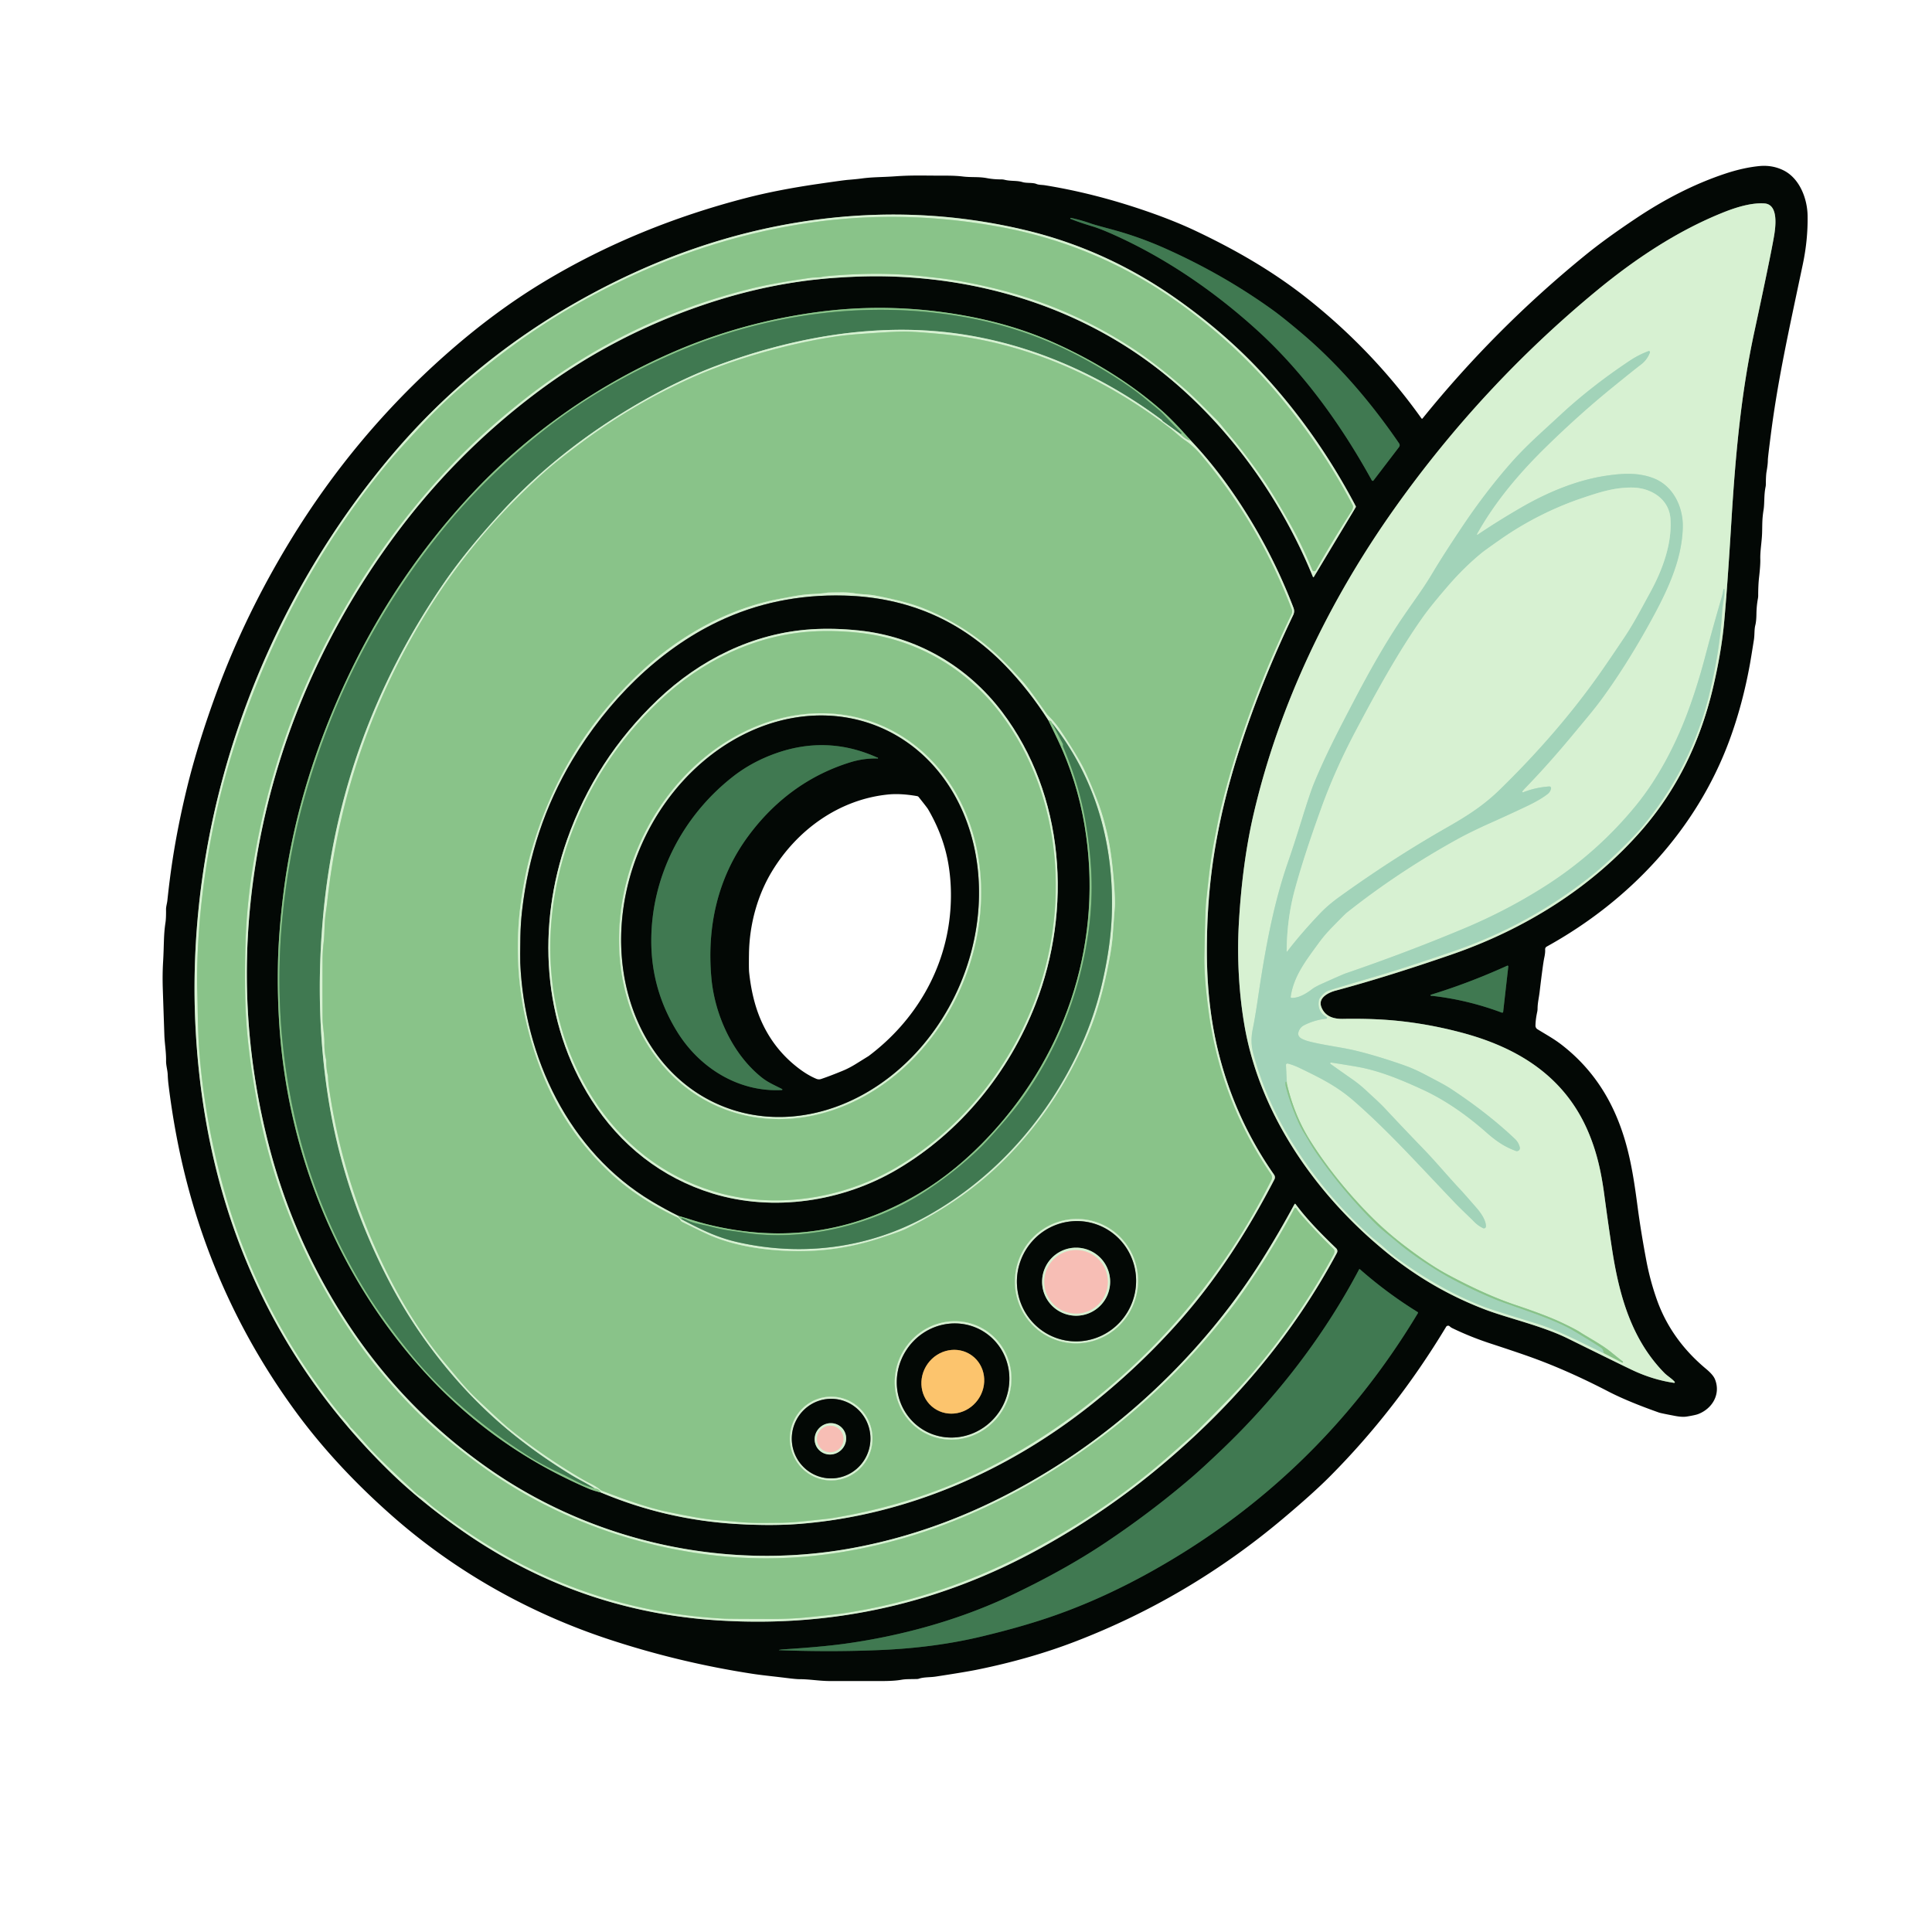 <?xml version="1.0" encoding="UTF-8" standalone="no"?>
<!DOCTYPE svg PUBLIC "-//W3C//DTD SVG 1.1//EN" "http://www.w3.org/Graphics/SVG/1.1/DTD/svg11.dtd">
<svg xmlns="http://www.w3.org/2000/svg" version="1.1" viewBox="0.00 0.00 1024.00 1024.00">
<g stroke-width="2.00" fill="none" stroke-linecap="butt">
<path stroke="#6d7d6c" vector-effect="non-scaling-stroke" d="
  M 887.31 732.95
  A 0.33 0.33 0.0 0 0 887.61 732.41
  C 886.31 730.81 883.69 729.27 882.07 727.61
  C 864.63 709.78 858.19 686.44 854.45 662.28
  Q 852.63 650.54 850.31 633.30
  C 848.62 620.67 846.29 610.67 842.03 600.47
  C 829.60 570.70 804.68 555.24 774.48 547.26
  Q 752.04 541.33 730.24 540.28
  Q 721.64 539.86 711.76 540.03
  C 706.80 540.11 702.17 538.76 700.29 533.58
  C 698.52 528.70 704.34 525.99 707.88 525.05
  Q 735.17 517.74 769.61 505.83
  C 808.63 492.34 844.16 470.03 870.43 439.66
  Q 897.53 408.33 907.89 364.66
  Q 912.25 346.27 913.75 330.60
  Q 915.42 313.11 917.69 276.03
  C 920.01 238.02 923.16 206.82 929.85 175.82
  Q 938.20 137.09 940.22 125.49
  C 941.13 120.25 942.75 108.39 935.24 107.83
  C 928.39 107.33 920.20 109.88 913.71 112.46
  C 889.12 122.24 866.48 137.37 846.15 154.16
  Q 785.29 204.42 739.07 269.57
  C 704.47 318.36 678.06 373.22 664.54 431.01
  Q 658.45 457.01 656.61 489.52
  C 655.56 508.20 656.76 527.51 659.73 544.28
  C 668.31 592.67 699.63 635.97 737.59 665.93
  Q 760.50 684.02 787.71 694.29
  C 799.18 698.61 817.65 702.84 830.88 709.37
  Q 859.77 723.62 865.11 726.14
  Q 876.02 731.30 887.31 732.95"
/>
<path stroke="#6d7d6c" vector-effect="non-scaling-stroke" d="
  M 696.35 305.79
  L 718.55 268.85
  A 0.60 0.57 47.2 0 0 718.56 268.27
  Q 697.48 228.21 667.64 196.36
  Q 648.44 175.86 623.15 158.11
  Q 586.48 132.37 544.16 122.14
  Q 486.19 108.13 425.65 117.44
  Q 368.01 126.31 313.00 156.06
  Q 251.76 189.18 207.81 241.09
  C 137.03 324.69 98.28 434.75 103.59 543.68
  C 105.23 577.27 110.78 610.07 120.49 640.80
  Q 145.67 720.53 206.68 780.07
  Q 222.46 795.47 243.89 810.58
  Q 305.57 854.07 380.46 858.84
  Q 471.91 864.67 551.87 820.37
  Q 583.80 802.69 611.40 780.14
  C 650.89 747.88 684.30 709.46 708.59 664.04
  A 2.01 2.01 0.0 0 0 708.21 661.65
  C 700.40 654.11 692.91 646.59 686.65 638.17
  A 0.31 0.31 0.0 0 0 686.13 638.21
  Q 677.84 653.52 669.04 667.54
  C 641.22 711.87 602.06 750.74 558.29 778.12
  C 525.45 798.68 490.09 813.48 451.71 820.52
  C 384.80 832.79 314.41 817.25 258.74 778.23
  Q 213.64 746.62 183.59 700.42
  Q 155.27 656.89 142.39 606.67
  Q 126.98 546.60 132.10 485.75
  C 138.39 411.16 166.23 341.12 211.16 281.35
  Q 242.30 239.92 283.81 208.55
  Q 323.96 178.20 372.65 161.65
  Q 407.84 149.69 442.44 147.27
  Q 451.70 146.62 459.75 146.48
  C 515.69 145.53 571.49 162.07 615.41 196.84
  C 651.02 225.02 678.73 263.84 695.89 305.76
  A 0.26 0.26 0.0 0 0 696.35 305.79"
/>
<path stroke="#22412b" vector-effect="non-scaling-stroke" d="
  M 567.41 115.98
  Q 571.67 117.76 579.06 119.99
  Q 583.29 121.27 590.12 124.33
  C 617.94 136.80 643.44 154.31 666.01 174.75
  C 690.80 197.20 710.96 225.31 727.07 254.56
  A 0.56 0.56 0.0 0 0 728.01 254.63
  L 741.51 236.96
  A 1.65 1.65 0.0 0 0 741.56 235.02
  C 726.78 213.41 709.57 193.23 689.79 176.50
  Q 680.06 168.27 674.64 164.36
  Q 648.49 145.50 617.75 131.76
  Q 603.76 125.50 589.26 121.60
  Q 580.00 119.11 578.42 118.55
  Q 573.04 116.62 567.56 115.49
  A 0.26 0.26 0.0 0 0 567.41 115.98"
/>
<path stroke="#6d7d6c" vector-effect="non-scaling-stroke" d="
  M 318.59 791.09
  Q 352.86 805.49 390.26 807.73
  Q 409.18 808.86 424.24 807.65
  C 480.59 803.10 534.18 779.75 578.72 744.22
  Q 604.41 723.73 625.64 699.65
  C 645.14 677.54 661.36 652.24 675.45 625.13
  A 2.42 2.41 41.4 0 0 675.29 622.64
  Q 654.11 592.32 645.43 556.23
  Q 639.77 532.68 639.67 504.92
  Q 639.57 477.93 643.40 453.33
  Q 647.34 428.02 655.63 401.34
  Q 667.21 364.06 685.44 325.93
  Q 686.32 324.09 685.57 322.15
  Q 672.49 287.99 651.23 258.03
  Q 641.93 244.93 631.18 233.54"
/>
<path stroke="#466647" vector-effect="non-scaling-stroke" d="
  M 631.18 233.54
  Q 622.15 223.21 615.70 217.55
  Q 591.33 196.19 558.11 181.38
  Q 537.30 172.10 512.25 167.47
  Q 472.48 160.12 433.39 165.38
  Q 392.48 170.88 355.55 187.13
  C 315.81 204.61 279.50 230.10 249.55 262.32
  Q 208.87 306.09 183.31 361.08
  Q 157.21 417.21 150.24 473.35
  Q 147.66 494.13 147.33 510.74
  Q 146.95 530.17 148.42 548.23
  C 153.81 614.77 180.54 678.81 225.97 728.23
  Q 262.22 767.67 312.17 789.10
  C 314.33 790.03 316.37 790.51 318.59 791.09"
/>
<path stroke="#b0daae" vector-effect="non-scaling-stroke" d="
  M 631.18 233.54
  Q 628.30 233.23 625.23 229.72"
/>
<path stroke="#659e6d" vector-effect="non-scaling-stroke" d="
  M 625.23 229.72
  Q 625.64 229.95 625.99 229.88
  A 0.29 0.28 62.8 0 0 626.14 229.40
  Q 621.25 224.50 617.32 220.30
  C 614.20 216.97 611.71 215.34 607.53 211.82
  Q 603.66 208.56 599.67 205.73
  Q 587.71 197.25 572.74 189.25
  Q 541.14 172.39 504.28 166.94
  C 455.42 159.71 404.81 167.03 359.52 186.35
  Q 317.76 204.16 285.18 230.52
  Q 256.69 253.57 234.80 280.54
  Q 183.81 343.35 161.43 422.66
  Q 153.55 450.56 150.12 482.26
  Q 144.59 533.30 154.29 582.98
  Q 165.32 639.50 195.79 687.58
  Q 201.30 696.28 209.75 707.40
  Q 218.61 719.06 224.97 726.04
  Q 248.16 751.50 280.51 771.99
  Q 287.84 776.64 299.12 781.82
  Q 299.15 781.83 306.28 785.49
  Q 310.58 787.70 315.33 788.90"
/>
<path stroke="#b0daae" vector-effect="non-scaling-stroke" d="
  M 315.33 788.90
  Q 317.39 788.90 318.59 791.09"
/>
<path stroke="#8cb592" vector-effect="non-scaling-stroke" d="
  M 625.23 229.72
  L 616.33 223.31
  A 0.80 0.67 88.8 0 1 616.13 223.08
  Q 615.91 222.70 615.57 222.44
  C 583.38 198.49 545.81 181.90 505.97 176.62
  C 463.51 170.98 419.56 178.93 379.73 193.87
  Q 363.57 199.93 346.64 209.15
  C 316.50 225.57 289.06 246.14 266.26 270.93
  C 254.43 283.80 243.76 296.71 235.58 308.59
  Q 179.93 389.40 171.22 486.02
  Q 166.80 535.05 173.74 580.36
  Q 181.85 633.33 207.62 681.69
  C 223.53 711.54 246.22 739.52 272.77 760.73
  Q 286.70 771.87 302.79 781.72
  Q 305.30 783.25 309.07 785.27
  Q 312.18 786.94 315.33 788.90"
/>
<path stroke="#22412b" vector-effect="non-scaling-stroke" d="
  M 758.21 527.44
  A 0.22 0.22 0.0 0 0 758.39 527.75
  Q 777.45 529.78 796.00 536.71
  A 0.53 0.53 0.0 0 0 796.71 536.28
  L 799.43 512.26
  A 0.41 0.40 -8.9 0 0 798.86 511.85
  Q 778.38 521.12 758.34 527.25
  A 0.18 0.09 -14.2 0 0 758.22 527.35
  Q 758.22 527.41 758.21 527.44"
/>
<path stroke="#22412b" vector-effect="non-scaling-stroke" d="
  M 412.89 874.62
  Q 440.85 875.69 467.23 874.52
  Q 495.59 873.26 519.99 867.44
  Q 539.73 862.73 555.11 857.57
  Q 582.19 848.48 609.40 833.38
  Q 698.79 783.77 751.52 695.98
  A 0.42 0.41 31.7 0 0 751.38 695.42
  Q 735.24 685.45 720.77 672.72
  A 0.27 0.27 0.0 0 0 720.35 672.80
  C 701.66 708.24 676.59 740.65 647.64 768.31
  Q 637.15 778.32 631.04 783.54
  Q 609.63 801.84 585.30 818.05
  Q 564.19 832.12 535.86 845.61
  C 508.51 858.63 477.56 867.12 447.75 871.22
  Q 435.43 872.92 414.88 874.21
  Q 414.04 874.26 412.88 874.51
  A 0.06 0.06 0.0 0 0 412.89 874.62"
/>
<path stroke="#b0daae" vector-effect="non-scaling-stroke" d="
  M 850.03 717.19
  L 859.75 722.20
  A 0.35 0.35 0.0 0 0 860.12 721.62
  Q 857.10 719.28 853.86 716.62
  C 848.96 712.59 841.15 708.51 837.63 706.17
  Q 835.22 704.56 827.84 701.06
  Q 819.40 697.05 803.48 691.74
  Q 787.33 686.34 766.75 675.23
  Q 757.24 670.09 743.82 659.79
  Q 732.93 651.43 723.25 641.25
  Q 706.34 623.47 694.51 604.73
  Q 685.95 591.18 682.08 574.45"
/>
<path stroke="#bde2c6" vector-effect="non-scaling-stroke" d="
  M 682.08 574.45
  L 681.59 564.49
  A 0.77 0.77 0.0 0 1 682.54 563.71
  Q 685.53 564.45 689.04 566.15
  C 700.25 571.57 708.73 575.79 717.72 583.64
  C 735.69 599.35 750.51 615.88 771.29 637.66
  C 774.24 640.75 778.51 644.70 781.39 647.61
  Q 783.49 649.73 786.08 650.95
  A 1.05 1.05 0.0 0 0 787.58 650.02
  C 787.65 646.48 784.28 642.15 782.73 640.37
  Q 776.16 632.79 773.54 629.99
  C 767.74 623.82 761.26 616.02 754.25 608.75
  Q 743.64 597.77 734.17 587.61
  C 731.20 584.42 727.11 580.83 724.43 578.30
  Q 720.62 574.72 716.53 571.89
  Q 713.77 569.98 705.22 563.92
  A 0.42 0.41 66.9 0 1 705.52 563.17
  Q 714.07 564.48 719.52 565.45
  C 730.92 567.47 742.44 572.15 754.34 577.67
  C 766.54 583.33 777.88 591.45 787.75 600.17
  C 792.97 604.78 797.36 607.81 803.42 610.02
  A 1.61 1.61 0.0 0 0 805.54 608.12
  Q 804.89 605.50 802.98 603.68
  Q 788.59 590.02 769.04 577.12
  Q 766.33 575.33 760.69 572.38
  C 754.70 569.24 750.46 566.79 743.56 564.39
  Q 729.63 559.54 718.39 556.83
  C 710.83 555.02 701.99 554.06 693.90 551.99
  Q 691.46 551.36 689.82 550.46
  A 3.20 2.48 23.0 0 1 688.12 547.42
  Q 688.78 544.61 691.33 543.33
  Q 696.82 540.58 702.97 539.92
  A 0.45 0.45 0.0 0 0 703.15 539.09
  Q 697.92 535.99 699.08 530.05
  A 2.53 2.43 -23.0 0 1 699.49 529.09
  Q 701.79 525.88 704.11 525.07
  Q 707.63 523.85 729.16 517.55
  Q 744.43 513.08 770.22 504.21
  Q 809.98 490.55 842.83 464.62
  Q 849.54 459.33 857.46 451.63
  Q 866.88 442.49 870.99 437.49
  Q 897.19 405.69 906.48 365.76
  Q 911.52 344.09 912.63 326.28
  Q 912.94 321.26 913.76 316.79
  Q 914.05 315.19 913.97 312.37
  A 0.25 0.24 -25.5 0 0 913.54 312.22
  Q 913.49 312.27 913.19 313.84
  Q 912.91 315.30 912.78 315.72
  Q 907.78 332.78 903.77 348.05
  C 900.49 360.53 896.56 372.53 892.76 382.04
  C 886.52 397.69 877.87 413.79 867.04 427.01
  Q 846.63 451.94 819.55 469.30
  Q 799.07 482.42 776.26 491.99
  Q 745.91 504.72 713.21 515.92
  Q 711.61 516.47 700.51 521.47
  Q 697.15 522.98 695.54 524.19
  C 692.47 526.49 688.60 529.02 684.56 528.90
  A 0.49 0.48 -85.3 0 1 684.09 528.34
  C 685.65 517.52 691.90 509.41 699.05 499.64
  Q 702.06 495.52 706.08 491.41
  Q 712.96 484.37 713.75 483.75
  Q 741.08 462.08 772.34 444.81
  Q 779.65 440.78 790.61 435.88
  Q 799.28 432.02 809.11 427.36
  Q 816.23 423.99 820.19 420.92
  Q 821.76 419.70 822.08 417.89
  A 0.90 0.89 -87.2 0 0 821.13 416.84
  Q 813.88 417.35 807.33 419.92
  A 0.34 0.34 0.0 0 1 806.93 419.39
  Q 807.59 418.53 809.53 416.52
  Q 821.42 404.20 834.78 388.03
  C 839.24 382.64 844.90 376.04 849.19 370.14
  Q 861.49 353.22 873.01 332.64
  C 882.72 315.28 891.43 298.03 891.92 279.57
  C 892.20 268.75 886.87 257.55 876.49 253.50
  C 868.52 250.39 860.29 250.80 851.26 252.15
  C 835.76 254.45 820.26 260.92 806.54 268.85
  Q 794.30 275.91 783.18 283.40
  A 0.25 0.25 0.0 0 1 782.82 283.07
  C 792.47 265.77 805.34 250.61 819.64 236.64
  Q 837.13 219.54 854.31 205.57
  Q 866.35 195.78 869.67 193.28
  C 871.97 191.55 873.47 189.48 874.49 186.86
  A 0.58 0.58 0.0 0 0 873.75 186.10
  Q 868.58 187.99 863.73 191.23
  Q 843.16 204.92 826.72 220.23
  C 816.94 229.33 808.99 236.12 800.71 245.54
  Q 787.46 260.62 775.28 278.78
  Q 764.94 294.21 759.59 303.21
  C 754.53 311.73 750.45 317.06 744.39 325.89
  C 734.34 340.51 725.38 356.65 717.26 372.18
  C 709.03 387.91 702.68 400.16 696.56 414.87
  Q 694.52 419.77 689.98 434.41
  Q 685.43 449.02 682.84 456.44
  C 676.18 475.50 672.19 495.11 669.03 514.27
  C 666.90 527.24 665.82 536.43 663.93 545.69
  Q 662.60 552.25 664.29 558.50
  Q 670.29 580.71 682.14 600.90
  Q 699.86 631.09 725.95 654.67
  C 729.15 657.56 732.12 659.60 735.04 662.41
  Q 737.32 664.60 741.90 667.90
  Q 764.63 684.27 787.00 692.75
  Q 791.74 694.54 814.01 701.35
  C 826.51 705.18 838.13 711.72 850.03 717.19"
/>
<path stroke="#96cba1" vector-effect="non-scaling-stroke" d="
  M 682.08 574.45
  L 681.77 573.49
  A 0.21 0.21 0.0 0 0 681.36 573.54
  Q 681.24 574.90 681.54 576.05
  Q 683.99 585.52 688.28 594.99
  C 690.18 599.18 692.07 601.81 694.19 605.55
  Q 695.91 608.59 699.16 613.18
  Q 712.55 632.12 728.81 648.28
  C 732.40 651.85 736.36 654.79 741.01 658.72
  Q 748.20 664.80 760.27 672.44
  Q 768.65 677.74 780.51 683.37
  Q 790.50 688.10 797.36 690.52
  Q 812.12 695.71 814.64 696.65
  Q 827.61 701.50 833.51 705.01
  Q 844.82 711.72 848.79 714.48
  Q 849.74 715.14 850.03 717.19"
/>
<path stroke="#b0daae" vector-effect="non-scaling-stroke" d="
  M 686.05 640.55
  Q 672.61 665.82 655.63 689.35
  C 651.85 694.58 646.22 701.41 643.12 705.13
  Q 601.84 754.64 545.92 786.65
  C 516.43 803.54 484.98 815.57 451.51 821.72
  Q 415.45 828.35 380.15 824.56
  C 335.48 819.76 291.88 803.61 255.48 777.22
  Q 238.51 764.92 225.28 752.46
  Q 216.28 743.97 206.63 732.91
  Q 197.49 722.42 189.89 711.68
  Q 148.63 653.36 135.89 582.41
  Q 131.60 558.54 130.46 540.02
  Q 129.48 524.26 130.08 501.49
  Q 130.59 482.22 133.45 463.16
  Q 143.35 397.15 173.72 338.74
  Q 200.14 287.93 238.42 247.42
  Q 255.76 229.05 277.48 211.96
  Q 331.80 169.20 398.75 152.81
  Q 410.07 150.04 429.51 147.26
  C 431.53 146.97 433.44 147.21 435.48 146.78
  Q 436.99 146.46 439.93 146.21
  Q 466.82 143.92 489.91 146.51
  Q 495.04 147.09 497.75 147.40
  Q 510.46 148.86 526.35 152.67
  Q 566.26 162.26 600.36 184.63
  Q 612.41 192.53 626.72 204.94
  C 633.20 210.56 638.08 215.77 645.22 222.88
  Q 646.05 223.71 648.57 226.84
  Q 649.09 227.49 653.26 232.47
  Q 659.02 239.36 667.31 250.92
  C 672.93 258.78 677.65 266.88 682.82 275.90
  Q 689.78 288.06 695.55 302.10
  A 1.06 1.06 0.0 0 0 697.46 302.21
  Q 705.67 287.52 716.18 271.15
  Q 717.60 268.94 716.89 267.61
  Q 700.98 237.39 678.33 210.16
  Q 655.27 182.45 625.06 160.74
  Q 581.68 129.58 528.99 120.09
  C 494.98 113.97 461.45 113.18 427.07 118.39
  Q 380.85 125.40 336.83 145.37
  Q 299.30 162.40 267.58 186.34
  Q 242.08 205.57 224.90 223.91
  Q 211.41 238.32 205.71 245.19
  C 168.08 290.57 140.16 343.46 122.79 399.99
  Q 110.25 440.77 106.07 485.76
  Q 105.86 487.93 105.52 492.50
  C 104.83 501.55 104.23 514.68 104.55 525.24
  C 104.87 535.93 104.78 546.26 105.63 557.24
  Q 108.22 590.52 116.99 624.25
  Q 135.19 694.31 180.52 749.89
  C 182.27 752.04 184.13 753.73 185.64 756.16
  A 2.74 2.68 3.8 0 0 186.30 756.90
  Q 187.05 757.50 195.09 766.62
  Q 201.32 773.67 220.17 791.08
  Q 221.57 792.38 223.01 793.26
  C 225.39 794.72 227.02 796.70 229.57 798.69
  Q 247.24 812.44 264.51 822.51
  Q 319.33 854.46 383.81 857.91
  Q 386.24 858.04 408.53 858.08
  Q 419.33 858.09 427.95 857.22
  Q 442.92 855.71 447.28 855.04
  Q 496.63 847.52 541.31 824.54
  Q 585.23 801.95 619.78 771.52
  Q 630.80 761.81 631.34 761.35
  Q 633.92 759.11 648.19 744.52
  Q 657.85 734.64 664.32 727.03
  Q 688.46 698.68 706.21 666.12
  C 706.99 664.68 708.08 663.19 706.59 661.75
  Q 698.15 653.56 689.51 643.74
  Q 688.28 642.34 687.09 640.50
  A 0.60 0.60 0.0 0 0 686.05 640.55"
/>
<path stroke="#b0daae" vector-effect="non-scaling-stroke" d="
  M 276.91 261.15
  C 258.74 278.88 241.91 299.40 227.78 321.93
  Q 182.37 394.33 173.33 479.01
  Q 173.28 479.48 172.57 484.50
  C 171.83 489.76 172.13 494.61 171.50 499.80
  Q 170.98 504.07 170.95 509.26
  Q 170.85 526.32 170.97 540.00
  C 171.00 543.82 171.99 548.53 171.93 553.01
  Q 171.86 557.29 172.81 561.43
  A 5.04 4.89 40.0 0 1 172.93 562.60
  Q 172.87 566.14 173.72 569.76
  A 4.60 4.04 41.3 0 1 173.84 570.68
  Q 173.91 573.25 174.39 576.57
  Q 180.96 621.98 200.07 663.96
  Q 215.74 698.38 235.95 722.53
  C 243.11 731.07 246.80 735.86 252.91 741.63
  Q 265.88 753.88 269.17 756.60
  Q 285.55 770.11 305.34 782.02
  Q 310.15 784.91 311.89 785.76
  Q 316.32 787.91 318.12 789.53
  A 3.16 3.04 -12.4 0 0 319.10 790.13
  Q 340.77 798.54 353.05 801.14
  Q 371.38 805.02 379.32 805.65
  Q 386.35 806.21 390.35 806.58
  C 398.59 807.35 402.75 807.20 412.80 807.13
  Q 418.29 807.09 424.19 806.49
  Q 438.87 804.98 440.27 804.76
  Q 479.41 798.45 513.00 783.20
  Q 553.10 765.00 589.38 733.89
  Q 642.28 688.51 673.85 625.46
  A 3.10 3.10 0.0 0 0 673.64 622.32
  Q 647.24 583.76 640.76 537.29
  Q 638.14 518.48 638.35 506.50
  Q 638.79 482.25 639.30 477.51
  C 640.55 466.08 641.44 456.50 643.60 445.41
  Q 646.09 432.58 646.52 430.78
  C 655.17 394.56 668.39 359.07 684.53 325.52
  A 3.29 3.28 47.5 0 0 684.64 322.91
  Q 667.36 277.54 636.26 240.75
  C 634.61 238.79 631.33 235.54 628.44 233.61
  C 625.37 231.56 622.90 229.04 619.51 226.46
  C 584.15 199.50 543.05 181.07 498.44 177.01
  Q 486.64 175.93 480.75 175.74
  Q 476.50 175.60 462.97 176.52
  C 454.39 177.11 448.41 177.47 440.75 178.69
  Q 422.10 181.66 402.61 187.29
  Q 382.46 193.10 365.86 200.58
  Q 336.03 214.03 308.98 234.02
  Q 299.31 241.16 292.39 246.93
  Q 286.09 252.19 276.91 261.15"
/>
<path stroke="#b0daae" vector-effect="non-scaling-stroke" d="
  M 361.64 647.66
  Q 373.88 653.77 377.50 655.24
  Q 391.05 660.76 408.99 662.43
  C 429.28 664.32 447.88 662.32 466.53 656.21
  Q 477.07 652.75 480.06 651.30
  Q 511.13 636.29 533.65 613.39
  Q 560.83 585.74 576.54 548.56
  Q 582.46 534.55 586.34 516.59
  Q 589.20 503.39 589.72 496.23
  Q 590.49 485.66 590.88 480.68
  Q 591.13 477.45 590.42 467.98
  Q 589.33 453.52 587.24 443.78
  Q 584.86 432.71 581.60 424.31
  Q 576.63 411.50 573.51 405.68
  Q 569.24 397.74 561.88 386.87
  Q 559.18 382.88 555.72 379.49
  A 10.33 10.21 4.9 0 1 554.56 378.13
  Q 545.35 364.86 541.45 360.54
  Q 533.12 351.30 527.67 346.32
  Q 510.92 331.01 489.54 322.47
  Q 480.14 318.71 463.62 315.62
  C 460.01 314.95 456.53 315.08 453.11 314.50
  Q 449.94 313.95 445.88 313.98
  Q 438.98 314.04 438.61 314.11
  Q 435.95 314.60 430.54 314.86
  C 424.60 315.14 420.45 316.08 413.76 317.30
  C 386.35 322.31 360.55 336.72 340.16 355.65
  Q 297.71 395.05 281.83 450.46
  Q 279.35 459.12 277.71 468.22
  Q 275.83 478.65 275.17 486.26
  Q 271.59 527.06 286.13 565.61
  Q 298.77 599.10 324.32 622.45
  Q 338.75 635.64 359.30 645.37
  Q 359.91 645.66 360.85 646.99
  A 2.20 2.14 -3.9 0 0 361.64 647.66"
/>
<path stroke="#b0daae" vector-effect="non-scaling-stroke" d="
  M 580.483 647.567
  A 33.00 32.60 -72.5 0 0 539.469 669.237
  A 33.00 32.60 -72.5 0 0 560.637 710.513
  A 33.00 32.60 -72.5 0 0 601.651 688.843
  A 33.00 32.60 -72.5 0 0 580.483 647.567"
/>
<path stroke="#b0daae" vector-effect="non-scaling-stroke" d="
  M 521.927 704.801
  A 31.66 30.63 -58.0 0 0 479.174 715.419
  A 31.66 30.63 -58.0 0 0 488.373 758.499
  A 31.66 30.63 -58.0 0 0 531.126 747.881
  A 31.66 30.63 -58.0 0 0 521.927 704.801"
/>
<path stroke="#b0daae" vector-effect="non-scaling-stroke" d="
  M 441.15 740.269
  A 22.20 21.90 -88.4 0 0 418.639 761.848
  A 22.20 21.90 -88.4 0 0 439.91 784.651
  A 22.20 21.90 -88.4 0 0 462.421 763.072
  A 22.20 21.90 -88.4 0 0 441.15 740.269"
/>
<path stroke="#bde2c6" vector-effect="non-scaling-stroke" d="
  M 682.19 504.28
  Q 689.49 494.71 699.85 483.85
  Q 703.90 479.62 709.82 475.34
  Q 738.41 454.73 767.10 438.40
  C 778.69 431.80 786.86 426.34 795.07 418.31
  C 814.42 399.41 832.73 378.60 848.53 356.03
  Q 852.92 349.76 860.96 337.76
  C 865.91 330.38 870.40 321.75 874.75 313.78
  C 880.96 302.45 886.33 288.27 885.37 274.88
  C 884.62 264.44 875.05 258.56 865.27 258.42
  C 855.92 258.28 848.16 260.77 838.79 263.92
  C 823.74 268.97 808.81 276.44 795.37 285.84
  Q 786.98 291.71 785.18 293.19
  Q 776.09 300.67 767.88 310.13
  Q 758.50 320.95 754.13 327.13
  C 740.90 345.83 729.25 367.22 718.51 387.48
  Q 707.54 408.20 700.17 428.68
  C 695.10 442.76 690.31 456.86 686.39 471.10
  Q 682.08 486.73 681.97 504.21
  A 0.12 0.12 0.0 0 0 682.19 504.28"
/>
<path stroke="#b0daae" vector-effect="non-scaling-stroke" d="
  M 359.64 644.44
  Q 360.05 645.58 361.10 646.15"
/>
<path stroke="#8cb592" vector-effect="non-scaling-stroke" d="
  M 361.10 646.15
  C 371.82 651.85 380.29 655.94 390.87 658.35
  C 425.49 666.24 461.17 661.50 492.07 644.10
  C 527.84 623.96 555.52 592.37 572.49 555.30
  Q 580.07 538.73 584.15 521.08
  Q 588.65 501.59 589.25 485.25
  C 590.61 447.95 580.94 412.66 557.60 383.22"
/>
<path stroke="#b0daae" vector-effect="non-scaling-stroke" d="
  M 557.60 383.22
  Q 557.30 381.83 555.75 382.03"
/>
<path stroke="#6d7d6c" vector-effect="non-scaling-stroke" d="
  M 555.75 382.03
  Q 545.41 365.80 532.75 352.75
  Q 498.07 317.01 447.49 315.67
  Q 411.54 314.72 380.63 329.47
  C 348.57 344.78 321.74 372.06 303.40 402.74
  Q 281.70 439.04 276.73 482.62
  Q 275.95 489.43 275.82 496.51
  Q 275.62 507.36 275.76 510.51
  C 277.95 560.06 301.24 610.32 345.51 636.73
  Q 352.53 640.93 359.64 644.44"
/>
<path stroke="#466647" vector-effect="non-scaling-stroke" d="
  M 555.75 382.03
  Q 558.32 387.24 560.77 392.42
  Q 570.88 413.85 574.83 437.42
  C 584.85 497.20 566.35 556.66 525.19 601.15
  Q 507.11 620.71 486.89 632.69
  Q 434.48 663.74 374.90 648.94
  C 370.01 647.73 364.76 645.94 359.64 644.44"
/>
<path stroke="#659e6d" vector-effect="non-scaling-stroke" d="
  M 557.60 383.22
  L 563.28 394.12
  A 1.47 1.44 -55.8 0 1 563.43 394.95
  Q 563.36 395.49 563.53 395.89
  Q 572.38 416.74 575.67 437.28
  Q 578.09 452.35 578.52 465.01
  Q 579.13 483.00 575.48 502.81
  Q 567.52 545.96 542.62 581.30
  Q 538.40 587.29 531.66 595.07
  Q 523.63 604.34 519.81 608.07
  Q 506.60 620.95 490.19 631.65
  C 466.47 647.12 435.27 656.00 406.13 654.51
  Q 400.66 654.23 396.41 653.62
  Q 388.84 652.53 386.76 652.24
  Q 382.37 651.63 375.46 649.84
  Q 375.37 649.81 369.46 648.53
  Q 366.34 647.85 363.43 646.40
  Q 361.09 645.22 361.10 646.15"
/>
<path stroke="#6d7d6c" vector-effect="non-scaling-stroke" d="
  M 531.16 377.39
  C 512.60 352.87 485.66 337.35 455.20 334.16
  Q 441.89 332.77 429.92 333.55
  C 399.32 335.53 371.00 349.54 348.62 370.87
  Q 315.53 402.43 300.51 445.20
  C 284.51 490.76 287.37 541.97 313.41 582.87
  C 328.78 607.01 350.75 624.31 377.69 632.57
  C 409.86 642.44 446.46 636.96 475.49 619.84
  C 509.26 599.93 534.84 568.22 548.85 532.25
  C 568.37 482.16 564.39 421.31 531.16 377.39"
/>
<path stroke="#b0daae" vector-effect="non-scaling-stroke" d="
  M 530.42 378.32
  C 512.03 353.98 485.31 338.56 455.10 335.37
  Q 441.89 333.98 430.02 334.74
  C 399.66 336.67 371.55 350.55 349.32 371.69
  Q 316.47 402.97 301.53 445.39
  C 285.61 490.57 288.40 541.38 314.20 581.98
  C 329.43 605.95 351.21 623.13 377.93 631.35
  C 409.83 641.17 446.15 635.77 474.97 618.81
  C 508.49 599.09 533.89 567.65 547.83 531.98
  C 567.24 482.30 563.35 421.93 530.42 378.32"
/>
<path stroke="#b0daae" vector-effect="non-scaling-stroke" d="
  M 466.642 384.314
  A 109.86 93.27 -67.2 0 0 338.088 449.446
  A 109.86 93.27 -67.2 0 0 381.498 586.866
  A 109.86 93.27 -67.2 0 0 510.052 521.734
  A 109.86 93.27 -67.2 0 0 466.642 384.314"
/>
<path stroke="#6d7d6c" vector-effect="non-scaling-stroke" d="
  M 466.195 385.386
  A 108.73 92.16 -67.2 0 0 339.101 449.907
  A 108.73 92.16 -67.2 0 0 381.925 585.854
  A 108.73 92.16 -67.2 0 0 509.019 521.333
  A 108.73 92.16 -67.2 0 0 466.195 385.386"
/>
<path stroke="#22412b" vector-effect="non-scaling-stroke" d="
  M 465.14 402.03
  A 0.20 0.20 0.0 0 0 465.23 401.64
  Q 438.71 389.57 411.30 399.25
  Q 398.42 403.80 388.29 411.77
  C 361.31 432.97 344.90 465.28 345.20 499.61
  Q 345.43 525.07 358.97 546.93
  C 370.85 566.11 391.55 578.97 414.43 577.74
  A 0.27 0.27 0.0 0 0 414.54 577.24
  C 410.73 575.23 407.22 573.85 403.80 571.14
  C 388.14 558.70 378.79 537.67 377.04 518.27
  C 374.60 491.07 380.40 465.04 396.63 443.09
  C 410.45 424.39 428.48 410.92 450.57 404.06
  Q 457.81 401.81 465.14 402.03"
/>
<path stroke="#6d7d6c" vector-effect="non-scaling-stroke" d="
  M 581.015 648.917
  A 31.92 31.55 -70.9 0 0 540.757 668.756
  A 31.92 31.55 -70.9 0 0 560.125 709.243
  A 31.92 31.55 -70.9 0 0 600.383 689.404
  A 31.92 31.55 -70.9 0 0 581.015 648.917"
/>
<path stroke="#6d7d6c" vector-effect="non-scaling-stroke" d="
  M 588.40 679.33
  A 18.03 18.03 0.0 0 0 570.37 661.30
  A 18.03 18.03 0.0 0 0 552.34 679.33
  A 18.03 18.03 0.0 0 0 570.37 697.36
  A 18.03 18.03 0.0 0 0 588.40 679.33"
/>
<path stroke="#e7d8c4" vector-effect="non-scaling-stroke" d="
  M 587.15 679.38
  A 16.82 16.82 0.0 0 0 570.33 662.56
  A 16.82 16.82 0.0 0 0 553.51 679.38
  A 16.82 16.82 0.0 0 0 570.33 696.20
  A 16.82 16.82 0.0 0 0 587.15 679.38"
/>
<path stroke="#6d7d6c" vector-effect="non-scaling-stroke" d="
  M 521.739 706.048
  A 30.54 29.54 -57.1 0 0 480.348 715.645
  A 30.54 29.54 -57.1 0 0 488.562 757.332
  A 30.54 29.54 -57.1 0 0 529.952 747.735
  A 30.54 29.54 -57.1 0 0 521.739 706.048"
/>
<path stroke="#806639" vector-effect="non-scaling-stroke" d="
  M 515.011 718.381
  A 17.18 16.37 -54.4 0 0 491.7 722.821
  A 17.18 16.37 -54.4 0 0 495.009 746.319
  A 17.18 16.37 -54.4 0 0 518.321 741.879
  A 17.18 16.37 -54.4 0 0 515.011 718.381"
/>
<path stroke="#6d7d6c" vector-effect="non-scaling-stroke" d="
  M 442.128 741.462
  A 21.09 20.84 -85.6 0 0 419.731 760.891
  A 21.09 20.84 -85.6 0 0 438.892 783.518
  A 21.09 20.84 -85.6 0 0 461.289 764.089
  A 21.09 20.84 -85.6 0 0 442.128 741.462"
/>
<path stroke="#6d7d6c" vector-effect="non-scaling-stroke" d="
  M 446.519 757.105
  A 8.44 8.21 -40.8 0 0 434.765 756.405
  A 8.44 8.21 -40.8 0 0 433.741 768.135
  A 8.44 8.21 -40.8 0 0 445.495 768.835
  A 8.44 8.21 -40.8 0 0 446.519 757.105"
/>
<path stroke="#e7d8c4" vector-effect="non-scaling-stroke" d="
  M 447.04 762.69
  A 7.01 7.01 0.0 0 0 440.03 755.68
  A 7.01 7.01 0.0 0 0 433.02 762.69
  A 7.01 7.01 0.0 0 0 440.03 769.70
  A 7.01 7.01 0.0 0 0 447.04 762.69"
/>
</g>
<path fill="#030805" d="
  M 753.42 221.78
  A 0.35 0.35 0.0 0 0 753.98 221.79
  Q 792.49 174.12 840.24 135.25
  Q 851.21 126.32 867.48 115.49
  C 882.02 105.80 897.83 97.53 914.50 92.01
  Q 923.85 88.91 932.26 88.04
  Q 939.27 87.31 945.26 90.27
  C 953.79 94.49 957.90 105.15 958.06 114.25
  Q 958.28 126.97 955.54 140.02
  C 948.13 175.25 942.38 200.68 938.55 230.53
  Q 936.99 242.66 937.00 243.86
  Q 937.01 246.01 936.29 250.12
  Q 935.96 252.04 935.93 256.84
  A 6.47 6.43 -39.1 0 1 935.81 257.97
  C 934.86 262.45 935.31 266.60 934.73 270.22
  C 933.87 275.66 934.11 277.92 933.94 282.74
  C 933.77 287.41 932.86 292.15 933.00 296.45
  Q 933.09 299.51 932.34 306.04
  Q 931.88 310.03 931.88 315.66
  A 8.79 8.54 51.3 0 1 931.72 317.32
  Q 931.00 321.16 930.94 325.60
  Q 930.89 329.26 930.35 331.39
  C 929.75 333.76 930.04 336.38 929.60 339.17
  Q 928.12 348.49 927.57 351.59
  Q 923.68 373.28 916.62 392.41
  C 899.17 439.66 863.81 477.38 819.80 501.71
  A 1.60 1.60 0.0 0 0 818.96 503.23
  Q 819.08 504.95 818.48 507.70
  Q 817.82 510.72 816.02 525.84
  C 815.64 528.99 814.97 531.51 814.94 534.68
  A 8.27 8.08 51.9 0 1 814.77 536.24
  Q 813.88 540.34 813.83 543.59
  A 2.24 2.22 16.5 0 0 814.89 545.52
  C 820.13 548.76 823.75 550.65 828.18 554.13
  Q 847.19 569.03 856.83 591.91
  C 863.41 607.51 865.72 622.63 868.01 639.99
  Q 869.70 652.77 872.56 667.97
  Q 874.56 678.63 878.17 688.84
  C 883.35 703.47 892.35 715.62 904.22 725.51
  Q 907.96 728.62 908.94 730.99
  C 912.21 738.92 907.48 746.72 899.98 749.52
  Q 898.52 750.07 894.04 750.80
  Q 891.68 751.18 888.01 750.50
  Q 880.37 749.06 879.34 748.70
  Q 862.64 742.80 852.47 737.53
  Q 831.20 726.50 812.15 719.60
  Q 804.79 716.93 790.27 712.18
  Q 779.46 708.65 769.76 703.95
  Q 768.91 703.53 768.41 703.02
  A 1.23 1.22 38.6 0 0 766.48 703.23
  Q 739.88 747.39 704.71 782.70
  Q 695.81 791.64 679.81 805.08
  Q 630.10 846.88 570.02 870.00
  Q 545.93 879.28 517.74 884.99
  Q 511.62 886.23 495.96 888.62
  C 492.99 889.08 489.73 888.84 487.08 889.73
  A 3.29 3.26 34.6 0 1 486.07 889.91
  C 482.52 890.02 480.22 889.88 477.73 890.32
  Q 473.99 890.99 467.25 890.99
  Q 441.57 891.02 439.14 890.98
  C 433.78 890.89 428.96 890.00 423.71 890.00
  Q 421.88 889.99 417.56 889.45
  Q 413.44 888.94 408.24 888.35
  Q 402.32 887.68 398.91 887.16
  Q 360.24 881.23 323.00 868.98
  C 281.08 855.19 241.80 833.28 208.29 803.83
  Q 177.73 776.97 156.44 747.81
  Q 116.09 692.56 98.99 626.50
  Q 92.64 602.00 89.32 574.97
  Q 88.99 572.28 88.89 569.54
  C 88.80 567.27 87.98 564.66 88.02 562.31
  C 88.11 557.58 87.27 553.23 87.11 548.54
  Q 86.34 526.02 86.27 523.67
  Q 86.05 516.47 86.44 509.85
  C 86.99 500.59 86.65 495.87 87.70 489.01
  Q 88.06 486.70 88.00 481.98
  C 87.99 480.50 88.54 478.84 88.71 477.26
  Q 89.98 465.28 91.57 455.08
  Q 94.37 437.06 99.06 417.77
  Q 104.83 394.07 114.92 366.65
  Q 130.05 325.52 154.13 286.11
  Q 187.92 230.80 236.00 188.18
  Q 261.76 165.33 288.34 149.33
  C 321.79 129.18 357.83 114.65 395.63 104.88
  Q 412.17 100.61 433.49 97.50
  Q 446.95 95.53 449.52 95.32
  Q 453.98 94.96 456.66 94.60
  C 462.86 93.78 467.06 93.97 474.59 93.44
  C 483.74 92.78 490.07 93.12 501.50 93.10
  Q 506.56 93.09 510.31 93.55
  C 514.85 94.11 518.60 93.57 523.11 94.42
  Q 526.74 95.10 530.61 95.08
  A 7.42 7.36 -38.1 0 1 532.48 95.30
  C 535.80 96.13 538.94 95.59 541.93 96.51
  C 544.06 97.17 547.37 96.68 549.32 97.50
  C 550.63 98.06 552.28 97.94 553.89 98.20
  Q 580.26 102.46 607.76 111.96
  Q 622.56 117.07 634.04 122.53
  C 655.34 132.65 675.22 144.12 693.53 158.71
  Q 728.08 186.23 753.42 221.78
  Z
  M 887.31 732.95
  A 0.33 0.33 0.0 0 0 887.61 732.41
  C 886.31 730.81 883.69 729.27 882.07 727.61
  C 864.63 709.78 858.19 686.44 854.45 662.28
  Q 852.63 650.54 850.31 633.30
  C 848.62 620.67 846.29 610.67 842.03 600.47
  C 829.60 570.70 804.68 555.24 774.48 547.26
  Q 752.04 541.33 730.24 540.28
  Q 721.64 539.86 711.76 540.03
  C 706.80 540.11 702.17 538.76 700.29 533.58
  C 698.52 528.70 704.34 525.99 707.88 525.05
  Q 735.17 517.74 769.61 505.83
  C 808.63 492.34 844.16 470.03 870.43 439.66
  Q 897.53 408.33 907.89 364.66
  Q 912.25 346.27 913.75 330.60
  Q 915.42 313.11 917.69 276.03
  C 920.01 238.02 923.16 206.82 929.85 175.82
  Q 938.20 137.09 940.22 125.49
  C 941.13 120.25 942.75 108.39 935.24 107.83
  C 928.39 107.33 920.20 109.88 913.71 112.46
  C 889.12 122.24 866.48 137.37 846.15 154.16
  Q 785.29 204.42 739.07 269.57
  C 704.47 318.36 678.06 373.22 664.54 431.01
  Q 658.45 457.01 656.61 489.52
  C 655.56 508.20 656.76 527.51 659.73 544.28
  C 668.31 592.67 699.63 635.97 737.59 665.93
  Q 760.50 684.02 787.71 694.29
  C 799.18 698.61 817.65 702.84 830.88 709.37
  Q 859.77 723.62 865.11 726.14
  Q 876.02 731.30 887.31 732.95
  Z
  M 696.35 305.79
  L 718.55 268.85
  A 0.60 0.57 47.2 0 0 718.56 268.27
  Q 697.48 228.21 667.64 196.36
  Q 648.44 175.86 623.15 158.11
  Q 586.48 132.37 544.16 122.14
  Q 486.19 108.13 425.65 117.44
  Q 368.01 126.31 313.00 156.06
  Q 251.76 189.18 207.81 241.09
  C 137.03 324.69 98.28 434.75 103.59 543.68
  C 105.23 577.27 110.78 610.07 120.49 640.80
  Q 145.67 720.53 206.68 780.07
  Q 222.46 795.47 243.89 810.58
  Q 305.57 854.07 380.46 858.84
  Q 471.91 864.67 551.87 820.37
  Q 583.80 802.69 611.40 780.14
  C 650.89 747.88 684.30 709.46 708.59 664.04
  A 2.01 2.01 0.0 0 0 708.21 661.65
  C 700.40 654.11 692.91 646.59 686.65 638.17
  A 0.31 0.31 0.0 0 0 686.13 638.21
  Q 677.84 653.52 669.04 667.54
  C 641.22 711.87 602.06 750.74 558.29 778.12
  C 525.45 798.68 490.09 813.48 451.71 820.52
  C 384.80 832.79 314.41 817.25 258.74 778.23
  Q 213.64 746.62 183.59 700.42
  Q 155.27 656.89 142.39 606.67
  Q 126.98 546.60 132.10 485.75
  C 138.39 411.16 166.23 341.12 211.16 281.35
  Q 242.30 239.92 283.81 208.55
  Q 323.96 178.20 372.65 161.65
  Q 407.84 149.69 442.44 147.27
  Q 451.70 146.62 459.75 146.48
  C 515.69 145.53 571.49 162.07 615.41 196.84
  C 651.02 225.02 678.73 263.84 695.89 305.76
  A 0.26 0.26 0.0 0 0 696.35 305.79
  Z
  M 567.41 115.98
  Q 571.67 117.76 579.06 119.99
  Q 583.29 121.27 590.12 124.33
  C 617.94 136.80 643.44 154.31 666.01 174.75
  C 690.80 197.20 710.96 225.31 727.07 254.56
  A 0.56 0.56 0.0 0 0 728.01 254.63
  L 741.51 236.96
  A 1.65 1.65 0.0 0 0 741.56 235.02
  C 726.78 213.41 709.57 193.23 689.79 176.50
  Q 680.06 168.27 674.64 164.36
  Q 648.49 145.50 617.75 131.76
  Q 603.76 125.50 589.26 121.60
  Q 580.00 119.11 578.42 118.55
  Q 573.04 116.62 567.56 115.49
  A 0.26 0.26 0.0 0 0 567.41 115.98
  Z
  M 318.59 791.09
  Q 352.86 805.49 390.26 807.73
  Q 409.18 808.86 424.24 807.65
  C 480.59 803.10 534.18 779.75 578.72 744.22
  Q 604.41 723.73 625.64 699.65
  C 645.14 677.54 661.36 652.24 675.45 625.13
  A 2.42 2.41 41.4 0 0 675.29 622.64
  Q 654.11 592.32 645.43 556.23
  Q 639.77 532.68 639.67 504.92
  Q 639.57 477.93 643.40 453.33
  Q 647.34 428.02 655.63 401.34
  Q 667.21 364.06 685.44 325.93
  Q 686.32 324.09 685.57 322.15
  Q 672.49 287.99 651.23 258.03
  Q 641.93 244.93 631.18 233.54
  Q 622.15 223.21 615.70 217.55
  Q 591.33 196.19 558.11 181.38
  Q 537.30 172.10 512.25 167.47
  Q 472.48 160.12 433.39 165.38
  Q 392.48 170.88 355.55 187.13
  C 315.81 204.61 279.50 230.10 249.55 262.32
  Q 208.87 306.09 183.31 361.08
  Q 157.21 417.21 150.24 473.35
  Q 147.66 494.13 147.33 510.74
  Q 146.95 530.17 148.42 548.23
  C 153.81 614.77 180.54 678.81 225.97 728.23
  Q 262.22 767.67 312.17 789.10
  C 314.33 790.03 316.37 790.51 318.59 791.09
  Z
  M 758.21 527.44
  A 0.22 0.22 0.0 0 0 758.39 527.75
  Q 777.45 529.78 796.00 536.71
  A 0.53 0.53 0.0 0 0 796.71 536.28
  L 799.43 512.26
  A 0.41 0.40 -8.9 0 0 798.86 511.85
  Q 778.38 521.12 758.34 527.25
  A 0.18 0.09 -14.2 0 0 758.22 527.35
  Q 758.22 527.41 758.21 527.44
  Z
  M 412.89 874.62
  Q 440.85 875.69 467.23 874.52
  Q 495.59 873.26 519.99 867.44
  Q 539.73 862.73 555.11 857.57
  Q 582.19 848.48 609.40 833.38
  Q 698.79 783.77 751.52 695.98
  A 0.42 0.41 31.7 0 0 751.38 695.42
  Q 735.24 685.45 720.77 672.72
  A 0.27 0.27 0.0 0 0 720.35 672.80
  C 701.66 708.24 676.59 740.65 647.64 768.31
  Q 637.15 778.32 631.04 783.54
  Q 609.63 801.84 585.30 818.05
  Q 564.19 832.12 535.86 845.61
  C 508.51 858.63 477.56 867.12 447.75 871.22
  Q 435.43 872.92 414.88 874.21
  Q 414.04 874.26 412.88 874.51
  A 0.06 0.06 0.0 0 0 412.89 874.62
  Z"
/>
<path fill="#d7f1d2" d="
  M 887.31 732.95
  Q 876.02 731.30 865.11 726.14
  Q 859.77 723.62 830.88 709.37
  C 817.65 702.84 799.18 698.61 787.71 694.29
  Q 760.50 684.02 737.59 665.93
  C 699.63 635.97 668.31 592.67 659.73 544.28
  C 656.76 527.51 655.56 508.20 656.61 489.52
  Q 658.45 457.01 664.54 431.01
  C 678.06 373.22 704.47 318.36 739.07 269.57
  Q 785.29 204.42 846.15 154.16
  C 866.48 137.37 889.12 122.24 913.71 112.46
  C 920.20 109.88 928.39 107.33 935.24 107.83
  C 942.75 108.39 941.13 120.25 940.22 125.49
  Q 938.20 137.09 929.85 175.82
  C 923.16 206.82 920.01 238.02 917.69 276.03
  Q 915.42 313.11 913.75 330.60
  Q 912.25 346.27 907.89 364.66
  Q 897.53 408.33 870.43 439.66
  C 844.16 470.03 808.63 492.34 769.61 505.83
  Q 735.17 517.74 707.88 525.05
  C 704.34 525.99 698.52 528.70 700.29 533.58
  C 702.17 538.76 706.80 540.11 711.76 540.03
  Q 721.64 539.86 730.24 540.28
  Q 752.04 541.33 774.48 547.26
  C 804.68 555.24 829.60 570.70 842.03 600.47
  C 846.29 610.67 848.62 620.67 850.31 633.30
  Q 852.63 650.54 854.45 662.28
  C 858.19 686.44 864.63 709.78 882.07 727.61
  C 883.69 729.27 886.31 730.81 887.61 732.41
  A 0.33 0.33 0.0 0 1 887.31 732.95
  Z
  M 850.03 717.19
  L 859.75 722.20
  A 0.35 0.35 0.0 0 0 860.12 721.62
  Q 857.10 719.28 853.86 716.62
  C 848.96 712.59 841.15 708.51 837.63 706.17
  Q 835.22 704.56 827.84 701.06
  Q 819.40 697.05 803.48 691.74
  Q 787.33 686.34 766.75 675.23
  Q 757.24 670.09 743.82 659.79
  Q 732.93 651.43 723.25 641.25
  Q 706.34 623.47 694.51 604.73
  Q 685.95 591.18 682.08 574.45
  L 681.59 564.49
  A 0.77 0.77 0.0 0 1 682.54 563.71
  Q 685.53 564.45 689.04 566.15
  C 700.25 571.57 708.73 575.79 717.72 583.64
  C 735.69 599.35 750.51 615.88 771.29 637.66
  C 774.24 640.75 778.51 644.70 781.39 647.61
  Q 783.49 649.73 786.08 650.95
  A 1.05 1.05 0.0 0 0 787.58 650.02
  C 787.65 646.48 784.28 642.15 782.73 640.37
  Q 776.16 632.79 773.54 629.99
  C 767.74 623.82 761.26 616.02 754.25 608.75
  Q 743.64 597.77 734.17 587.61
  C 731.20 584.42 727.11 580.83 724.43 578.30
  Q 720.62 574.72 716.53 571.89
  Q 713.77 569.98 705.22 563.92
  A 0.42 0.41 66.9 0 1 705.52 563.17
  Q 714.07 564.48 719.52 565.45
  C 730.92 567.47 742.44 572.15 754.34 577.67
  C 766.54 583.33 777.88 591.45 787.75 600.17
  C 792.97 604.78 797.36 607.81 803.42 610.02
  A 1.61 1.61 0.0 0 0 805.54 608.12
  Q 804.89 605.50 802.98 603.68
  Q 788.59 590.02 769.04 577.12
  Q 766.33 575.33 760.69 572.38
  C 754.70 569.24 750.46 566.79 743.56 564.39
  Q 729.63 559.54 718.39 556.83
  C 710.83 555.02 701.99 554.06 693.90 551.99
  Q 691.46 551.36 689.82 550.46
  A 3.20 2.48 23.0 0 1 688.12 547.42
  Q 688.78 544.61 691.33 543.33
  Q 696.82 540.58 702.97 539.92
  A 0.45 0.45 0.0 0 0 703.15 539.09
  Q 697.92 535.99 699.08 530.05
  A 2.53 2.43 -23.0 0 1 699.49 529.09
  Q 701.79 525.88 704.11 525.07
  Q 707.63 523.85 729.16 517.55
  Q 744.43 513.08 770.22 504.21
  Q 809.98 490.55 842.83 464.62
  Q 849.54 459.33 857.46 451.63
  Q 866.88 442.49 870.99 437.49
  Q 897.19 405.69 906.48 365.76
  Q 911.52 344.09 912.63 326.28
  Q 912.94 321.26 913.76 316.79
  Q 914.05 315.19 913.97 312.37
  A 0.25 0.24 -25.5 0 0 913.54 312.22
  Q 913.49 312.27 913.19 313.84
  Q 912.91 315.30 912.78 315.72
  Q 907.78 332.78 903.77 348.05
  C 900.49 360.53 896.56 372.53 892.76 382.04
  C 886.52 397.69 877.87 413.79 867.04 427.01
  Q 846.63 451.94 819.55 469.30
  Q 799.07 482.42 776.26 491.99
  Q 745.91 504.72 713.21 515.92
  Q 711.61 516.47 700.51 521.47
  Q 697.15 522.98 695.54 524.19
  C 692.47 526.49 688.60 529.02 684.56 528.90
  A 0.49 0.48 -85.3 0 1 684.09 528.34
  C 685.65 517.52 691.90 509.41 699.05 499.64
  Q 702.06 495.52 706.08 491.41
  Q 712.96 484.37 713.75 483.75
  Q 741.08 462.08 772.34 444.81
  Q 779.65 440.78 790.61 435.88
  Q 799.28 432.02 809.11 427.36
  Q 816.23 423.99 820.19 420.92
  Q 821.76 419.70 822.08 417.89
  A 0.90 0.89 -87.2 0 0 821.13 416.84
  Q 813.88 417.35 807.33 419.92
  A 0.34 0.34 0.0 0 1 806.93 419.39
  Q 807.59 418.53 809.53 416.52
  Q 821.42 404.20 834.78 388.03
  C 839.24 382.64 844.90 376.04 849.19 370.14
  Q 861.49 353.22 873.01 332.64
  C 882.72 315.28 891.43 298.03 891.92 279.57
  C 892.20 268.75 886.87 257.55 876.49 253.50
  C 868.52 250.39 860.29 250.80 851.26 252.15
  C 835.76 254.45 820.26 260.92 806.54 268.85
  Q 794.30 275.91 783.18 283.40
  A 0.25 0.25 0.0 0 1 782.82 283.07
  C 792.47 265.77 805.34 250.61 819.64 236.64
  Q 837.13 219.54 854.31 205.57
  Q 866.35 195.78 869.67 193.28
  C 871.97 191.55 873.47 189.48 874.49 186.86
  A 0.58 0.58 0.0 0 0 873.75 186.10
  Q 868.58 187.99 863.73 191.23
  Q 843.16 204.92 826.72 220.23
  C 816.94 229.33 808.99 236.12 800.71 245.54
  Q 787.46 260.62 775.28 278.78
  Q 764.94 294.21 759.59 303.21
  C 754.53 311.73 750.45 317.06 744.39 325.89
  C 734.34 340.51 725.38 356.65 717.26 372.18
  C 709.03 387.91 702.68 400.16 696.56 414.87
  Q 694.52 419.77 689.98 434.41
  Q 685.43 449.02 682.84 456.44
  C 676.18 475.50 672.19 495.11 669.03 514.27
  C 666.90 527.24 665.82 536.43 663.93 545.69
  Q 662.60 552.25 664.29 558.50
  Q 670.29 580.71 682.14 600.90
  Q 699.86 631.09 725.95 654.67
  C 729.15 657.56 732.12 659.60 735.04 662.41
  Q 737.32 664.60 741.90 667.90
  Q 764.63 684.27 787.00 692.75
  Q 791.74 694.54 814.01 701.35
  C 826.51 705.18 838.13 711.72 850.03 717.19
  Z"
/>
<path fill="#d7f1d2" d="
  M 696.35 305.79
  A 0.26 0.26 0.0 0 1 695.89 305.76
  C 678.73 263.84 651.02 225.02 615.41 196.84
  C 571.49 162.07 515.69 145.53 459.75 146.48
  Q 451.70 146.62 442.44 147.27
  Q 407.84 149.69 372.65 161.65
  Q 323.96 178.20 283.81 208.55
  Q 242.30 239.92 211.16 281.35
  C 166.23 341.12 138.39 411.16 132.10 485.75
  Q 126.98 546.60 142.39 606.67
  Q 155.27 656.89 183.59 700.42
  Q 213.64 746.62 258.74 778.23
  C 314.41 817.25 384.80 832.79 451.71 820.52
  C 490.09 813.48 525.45 798.68 558.29 778.12
  C 602.06 750.74 641.22 711.87 669.04 667.54
  Q 677.84 653.52 686.13 638.21
  A 0.31 0.31 0.0 0 1 686.65 638.17
  C 692.91 646.59 700.40 654.11 708.21 661.65
  A 2.01 2.01 0.0 0 1 708.59 664.04
  C 684.30 709.46 650.89 747.88 611.40 780.14
  Q 583.80 802.69 551.87 820.37
  Q 471.91 864.67 380.46 858.84
  Q 305.57 854.07 243.89 810.58
  Q 222.46 795.47 206.68 780.07
  Q 145.67 720.53 120.49 640.80
  C 110.78 610.07 105.23 577.27 103.59 543.68
  C 98.28 434.75 137.03 324.69 207.81 241.09
  Q 251.76 189.18 313.00 156.06
  Q 368.01 126.31 425.65 117.44
  Q 486.19 108.13 544.16 122.14
  Q 586.48 132.37 623.15 158.11
  Q 648.44 175.86 667.64 196.36
  Q 697.48 228.21 718.56 268.27
  A 0.60 0.57 47.2 0 1 718.55 268.85
  L 696.35 305.79
  Z
  M 686.05 640.55
  Q 672.61 665.82 655.63 689.35
  C 651.85 694.58 646.22 701.41 643.12 705.13
  Q 601.84 754.64 545.92 786.65
  C 516.43 803.54 484.98 815.57 451.51 821.72
  Q 415.45 828.35 380.15 824.56
  C 335.48 819.76 291.88 803.61 255.48 777.22
  Q 238.51 764.92 225.28 752.46
  Q 216.28 743.97 206.63 732.91
  Q 197.49 722.42 189.89 711.68
  Q 148.63 653.36 135.89 582.41
  Q 131.60 558.54 130.46 540.02
  Q 129.48 524.26 130.08 501.49
  Q 130.59 482.22 133.45 463.16
  Q 143.35 397.15 173.72 338.74
  Q 200.14 287.93 238.42 247.42
  Q 255.76 229.05 277.48 211.96
  Q 331.80 169.20 398.75 152.81
  Q 410.07 150.04 429.51 147.26
  C 431.53 146.97 433.44 147.21 435.48 146.78
  Q 436.99 146.46 439.93 146.21
  Q 466.82 143.92 489.91 146.51
  Q 495.04 147.09 497.75 147.40
  Q 510.46 148.86 526.35 152.67
  Q 566.26 162.26 600.36 184.63
  Q 612.41 192.53 626.72 204.94
  C 633.20 210.56 638.08 215.77 645.22 222.88
  Q 646.05 223.71 648.57 226.84
  Q 649.09 227.49 653.26 232.47
  Q 659.02 239.36 667.31 250.92
  C 672.93 258.78 677.65 266.88 682.82 275.90
  Q 689.78 288.06 695.55 302.10
  A 1.06 1.06 0.0 0 0 697.46 302.21
  Q 705.67 287.52 716.18 271.15
  Q 717.60 268.94 716.89 267.61
  Q 700.98 237.39 678.33 210.16
  Q 655.27 182.45 625.06 160.74
  Q 581.68 129.58 528.99 120.09
  C 494.98 113.97 461.45 113.18 427.07 118.39
  Q 380.85 125.40 336.83 145.37
  Q 299.30 162.40 267.58 186.34
  Q 242.08 205.57 224.90 223.91
  Q 211.41 238.32 205.71 245.19
  C 168.08 290.57 140.16 343.46 122.79 399.99
  Q 110.25 440.77 106.07 485.76
  Q 105.86 487.93 105.52 492.50
  C 104.83 501.55 104.23 514.68 104.55 525.24
  C 104.87 535.93 104.78 546.26 105.63 557.24
  Q 108.22 590.52 116.99 624.25
  Q 135.19 694.31 180.52 749.89
  C 182.27 752.04 184.13 753.73 185.64 756.16
  A 2.74 2.68 3.8 0 0 186.30 756.90
  Q 187.05 757.50 195.09 766.62
  Q 201.32 773.67 220.17 791.08
  Q 221.57 792.38 223.01 793.26
  C 225.39 794.72 227.02 796.70 229.57 798.69
  Q 247.24 812.44 264.51 822.51
  Q 319.33 854.46 383.81 857.91
  Q 386.24 858.04 408.53 858.08
  Q 419.33 858.09 427.95 857.22
  Q 442.92 855.71 447.28 855.04
  Q 496.63 847.52 541.31 824.54
  Q 585.23 801.95 619.78 771.52
  Q 630.80 761.81 631.34 761.35
  Q 633.92 759.11 648.19 744.52
  Q 657.85 734.64 664.32 727.03
  Q 688.46 698.68 706.21 666.12
  C 706.99 664.68 708.08 663.19 706.59 661.75
  Q 698.15 653.56 689.51 643.74
  Q 688.28 642.34 687.09 640.50
  A 0.60 0.60 0.0 0 0 686.05 640.55
  Z"
/>
<path fill="#89c389" d="
  M 686.05 640.55
  A 0.60 0.60 0.0 0 1 687.09 640.50
  Q 688.28 642.34 689.51 643.74
  Q 698.15 653.56 706.59 661.75
  C 708.08 663.19 706.99 664.68 706.21 666.12
  Q 688.46 698.68 664.32 727.03
  Q 657.85 734.64 648.19 744.52
  Q 633.92 759.11 631.34 761.35
  Q 630.80 761.81 619.78 771.52
  Q 585.23 801.95 541.31 824.54
  Q 496.63 847.52 447.28 855.04
  Q 442.92 855.71 427.95 857.22
  Q 419.33 858.09 408.53 858.08
  Q 386.24 858.04 383.81 857.91
  Q 319.33 854.46 264.51 822.51
  Q 247.24 812.44 229.57 798.69
  C 227.02 796.70 225.39 794.72 223.01 793.26
  Q 221.57 792.38 220.17 791.08
  Q 201.32 773.67 195.09 766.62
  Q 187.05 757.50 186.30 756.90
  A 2.74 2.68 3.8 0 1 185.64 756.16
  C 184.13 753.73 182.27 752.04 180.52 749.89
  Q 135.19 694.31 116.99 624.25
  Q 108.22 590.52 105.63 557.24
  C 104.78 546.26 104.87 535.93 104.55 525.24
  C 104.23 514.68 104.83 501.55 105.52 492.50
  Q 105.86 487.93 106.07 485.76
  Q 110.25 440.77 122.79 399.99
  C 140.16 343.46 168.08 290.57 205.71 245.19
  Q 211.41 238.32 224.90 223.91
  Q 242.08 205.57 267.58 186.34
  Q 299.30 162.40 336.83 145.37
  Q 380.85 125.40 427.07 118.39
  C 461.45 113.18 494.98 113.97 528.99 120.09
  Q 581.68 129.58 625.06 160.74
  Q 655.27 182.45 678.33 210.16
  Q 700.98 237.39 716.89 267.61
  Q 717.60 268.94 716.18 271.15
  Q 705.67 287.52 697.46 302.21
  A 1.06 1.06 0.0 0 1 695.55 302.10
  Q 689.78 288.06 682.82 275.90
  C 677.65 266.88 672.93 258.78 667.31 250.92
  Q 659.02 239.36 653.26 232.47
  Q 649.09 227.49 648.57 226.84
  Q 646.05 223.71 645.22 222.88
  C 638.08 215.77 633.20 210.56 626.72 204.94
  Q 612.41 192.53 600.36 184.63
  Q 566.26 162.26 526.35 152.67
  Q 510.46 148.86 497.75 147.40
  Q 495.04 147.09 489.91 146.51
  Q 466.82 143.92 439.93 146.21
  Q 436.99 146.46 435.48 146.78
  C 433.44 147.21 431.53 146.97 429.51 147.26
  Q 410.07 150.04 398.75 152.81
  Q 331.80 169.20 277.48 211.96
  Q 255.76 229.05 238.42 247.42
  Q 200.14 287.93 173.72 338.74
  Q 143.35 397.15 133.45 463.16
  Q 130.59 482.22 130.08 501.49
  Q 129.48 524.26 130.46 540.02
  Q 131.60 558.54 135.89 582.41
  Q 148.63 653.36 189.89 711.68
  Q 197.49 722.42 206.63 732.91
  Q 216.28 743.97 225.28 752.46
  Q 238.51 764.92 255.48 777.22
  C 291.88 803.61 335.48 819.76 380.15 824.56
  Q 415.45 828.35 451.51 821.72
  C 484.98 815.57 516.43 803.54 545.92 786.65
  Q 601.84 754.64 643.12 705.13
  C 646.22 701.41 651.85 694.58 655.63 689.35
  Q 672.61 665.82 686.05 640.55
  Z"
/>
<path fill="#407951" d="
  M 567.56 115.49
  Q 573.04 116.62 578.42 118.55
  Q 580.00 119.11 589.26 121.60
  Q 603.76 125.50 617.75 131.76
  Q 648.49 145.50 674.64 164.36
  Q 680.06 168.27 689.79 176.50
  C 709.57 193.23 726.78 213.41 741.56 235.02
  A 1.65 1.65 0.0 0 1 741.51 236.96
  L 728.01 254.63
  A 0.56 0.56 0.0 0 1 727.07 254.56
  C 710.96 225.31 690.80 197.20 666.01 174.75
  C 643.44 154.31 617.94 136.80 590.12 124.33
  Q 583.29 121.27 579.06 119.99
  Q 571.67 117.76 567.41 115.98
  A 0.26 0.26 0.0 0 1 567.56 115.49
  Z"
/>
<path fill="#89c389" d="
  M 631.18 233.54
  Q 628.30 233.23 625.23 229.72
  Q 625.64 229.95 625.99 229.88
  A 0.29 0.28 62.8 0 0 626.14 229.40
  Q 621.25 224.50 617.32 220.30
  C 614.20 216.97 611.71 215.34 607.53 211.82
  Q 603.66 208.56 599.67 205.73
  Q 587.71 197.25 572.74 189.25
  Q 541.14 172.39 504.28 166.94
  C 455.42 159.71 404.81 167.03 359.52 186.35
  Q 317.76 204.16 285.18 230.52
  Q 256.69 253.57 234.80 280.54
  Q 183.81 343.35 161.43 422.66
  Q 153.55 450.56 150.12 482.26
  Q 144.59 533.30 154.29 582.98
  Q 165.32 639.50 195.79 687.58
  Q 201.30 696.28 209.75 707.40
  Q 218.61 719.06 224.97 726.04
  Q 248.16 751.50 280.51 771.99
  Q 287.84 776.64 299.12 781.82
  Q 299.15 781.83 306.28 785.49
  Q 310.58 787.70 315.33 788.90
  Q 317.39 788.90 318.59 791.09
  C 316.37 790.51 314.33 790.03 312.17 789.10
  Q 262.22 767.67 225.97 728.23
  C 180.54 678.81 153.81 614.77 148.42 548.23
  Q 146.95 530.17 147.33 510.74
  Q 147.66 494.13 150.24 473.35
  Q 157.21 417.21 183.31 361.08
  Q 208.87 306.09 249.55 262.32
  C 279.50 230.10 315.81 204.61 355.55 187.13
  Q 392.48 170.88 433.39 165.38
  Q 472.48 160.12 512.25 167.47
  Q 537.30 172.10 558.11 181.38
  Q 591.33 196.19 615.70 217.55
  Q 622.15 223.21 631.18 233.54
  Z"
/>
<path fill="#407951" d="
  M 625.23 229.72
  L 616.33 223.31
  A 0.80 0.67 88.8 0 1 616.13 223.08
  Q 615.91 222.70 615.57 222.44
  C 583.38 198.49 545.81 181.90 505.97 176.62
  C 463.51 170.98 419.56 178.93 379.73 193.87
  Q 363.57 199.93 346.64 209.15
  C 316.50 225.57 289.06 246.14 266.26 270.93
  C 254.43 283.80 243.76 296.71 235.58 308.59
  Q 179.93 389.40 171.22 486.02
  Q 166.80 535.05 173.74 580.36
  Q 181.85 633.33 207.62 681.69
  C 223.53 711.54 246.22 739.52 272.77 760.73
  Q 286.70 771.87 302.79 781.72
  Q 305.30 783.25 309.07 785.27
  Q 312.18 786.94 315.33 788.90
  Q 310.58 787.70 306.28 785.49
  Q 299.15 781.83 299.12 781.82
  Q 287.84 776.64 280.51 771.99
  Q 248.16 751.50 224.97 726.04
  Q 218.61 719.06 209.75 707.40
  Q 201.30 696.28 195.79 687.58
  Q 165.32 639.50 154.29 582.98
  Q 144.59 533.30 150.12 482.26
  Q 153.55 450.56 161.43 422.66
  Q 183.81 343.35 234.80 280.54
  Q 256.69 253.57 285.18 230.52
  Q 317.76 204.16 359.52 186.35
  C 404.81 167.03 455.42 159.71 504.28 166.94
  Q 541.14 172.39 572.74 189.25
  Q 587.71 197.25 599.67 205.73
  Q 603.66 208.56 607.53 211.82
  C 611.71 215.34 614.20 216.97 617.32 220.30
  Q 621.25 224.50 626.14 229.40
  A 0.29 0.28 62.8 0 1 625.99 229.88
  Q 625.64 229.95 625.23 229.72
  Z"
/>
<path fill="#d7f1d2" d="
  M 625.23 229.72
  Q 628.30 233.23 631.18 233.54
  Q 641.93 244.93 651.23 258.03
  Q 672.49 287.99 685.57 322.15
  Q 686.32 324.09 685.44 325.93
  Q 667.21 364.06 655.63 401.34
  Q 647.34 428.02 643.40 453.33
  Q 639.57 477.93 639.67 504.92
  Q 639.77 532.68 645.43 556.23
  Q 654.11 592.32 675.29 622.64
  A 2.42 2.41 41.4 0 1 675.45 625.13
  C 661.36 652.24 645.14 677.54 625.64 699.65
  Q 604.41 723.73 578.72 744.22
  C 534.18 779.75 480.59 803.10 424.24 807.65
  Q 409.18 808.86 390.26 807.73
  Q 352.86 805.49 318.59 791.09
  Q 317.39 788.90 315.33 788.90
  Q 312.18 786.94 309.07 785.27
  Q 305.30 783.25 302.79 781.72
  Q 286.70 771.87 272.77 760.73
  C 246.22 739.52 223.53 711.54 207.62 681.69
  Q 181.85 633.33 173.74 580.36
  Q 166.80 535.05 171.22 486.02
  Q 179.93 389.40 235.58 308.59
  C 243.76 296.71 254.43 283.80 266.26 270.93
  C 289.06 246.14 316.50 225.57 346.64 209.15
  Q 363.57 199.93 379.73 193.87
  C 419.56 178.93 463.51 170.98 505.97 176.62
  C 545.81 181.90 583.38 198.49 615.57 222.44
  Q 615.91 222.70 616.13 223.08
  A 0.80 0.67 88.8 0 0 616.33 223.31
  L 625.23 229.72
  Z
  M 276.91 261.15
  C 258.74 278.88 241.91 299.40 227.78 321.93
  Q 182.37 394.33 173.33 479.01
  Q 173.28 479.48 172.57 484.50
  C 171.83 489.76 172.13 494.61 171.50 499.80
  Q 170.98 504.07 170.95 509.26
  Q 170.85 526.32 170.97 540.00
  C 171.00 543.82 171.99 548.53 171.93 553.01
  Q 171.86 557.29 172.81 561.43
  A 5.04 4.89 40.0 0 1 172.93 562.60
  Q 172.87 566.14 173.72 569.76
  A 4.60 4.04 41.3 0 1 173.84 570.68
  Q 173.91 573.25 174.39 576.57
  Q 180.96 621.98 200.07 663.96
  Q 215.74 698.38 235.95 722.53
  C 243.11 731.07 246.80 735.86 252.91 741.63
  Q 265.88 753.88 269.17 756.60
  Q 285.55 770.11 305.34 782.02
  Q 310.15 784.91 311.89 785.76
  Q 316.32 787.91 318.12 789.53
  A 3.16 3.04 -12.4 0 0 319.10 790.13
  Q 340.77 798.54 353.05 801.14
  Q 371.38 805.02 379.32 805.65
  Q 386.35 806.21 390.35 806.58
  C 398.59 807.35 402.75 807.20 412.80 807.13
  Q 418.29 807.09 424.19 806.49
  Q 438.87 804.98 440.27 804.76
  Q 479.41 798.45 513.00 783.20
  Q 553.10 765.00 589.38 733.89
  Q 642.28 688.51 673.85 625.46
  A 3.10 3.10 0.0 0 0 673.64 622.32
  Q 647.24 583.76 640.76 537.29
  Q 638.14 518.48 638.35 506.50
  Q 638.79 482.25 639.30 477.51
  C 640.55 466.08 641.44 456.50 643.60 445.41
  Q 646.09 432.58 646.52 430.78
  C 655.17 394.56 668.39 359.07 684.53 325.52
  A 3.29 3.28 47.5 0 0 684.64 322.91
  Q 667.36 277.54 636.26 240.75
  C 634.61 238.79 631.33 235.54 628.44 233.61
  C 625.37 231.56 622.90 229.04 619.51 226.46
  C 584.15 199.50 543.05 181.07 498.44 177.01
  Q 486.64 175.93 480.75 175.74
  Q 476.50 175.60 462.97 176.52
  C 454.39 177.11 448.41 177.47 440.75 178.69
  Q 422.10 181.66 402.61 187.29
  Q 382.46 193.10 365.86 200.58
  Q 336.03 214.03 308.98 234.02
  Q 299.31 241.16 292.39 246.93
  Q 286.09 252.19 276.91 261.15
  Z"
/>
<path fill="#89c389" d="
  M 276.91 261.15
  Q 286.09 252.19 292.39 246.93
  Q 299.31 241.16 308.98 234.02
  Q 336.03 214.03 365.86 200.58
  Q 382.46 193.10 402.61 187.29
  Q 422.10 181.66 440.75 178.69
  C 448.41 177.47 454.39 177.11 462.97 176.52
  Q 476.50 175.60 480.75 175.74
  Q 486.64 175.93 498.44 177.01
  C 543.05 181.07 584.15 199.50 619.51 226.46
  C 622.90 229.04 625.37 231.56 628.44 233.61
  C 631.33 235.54 634.61 238.79 636.26 240.75
  Q 667.36 277.54 684.64 322.91
  A 3.29 3.28 47.5 0 1 684.53 325.52
  C 668.39 359.07 655.17 394.56 646.52 430.78
  Q 646.09 432.58 643.60 445.41
  C 641.44 456.50 640.55 466.08 639.30 477.51
  Q 638.79 482.25 638.35 506.50
  Q 638.14 518.48 640.76 537.29
  Q 647.24 583.76 673.64 622.32
  A 3.10 3.10 0.0 0 1 673.85 625.46
  Q 642.28 688.51 589.38 733.89
  Q 553.10 765.00 513.00 783.20
  Q 479.41 798.45 440.27 804.76
  Q 438.87 804.98 424.19 806.49
  Q 418.29 807.09 412.80 807.13
  C 402.75 807.20 398.59 807.35 390.35 806.58
  Q 386.35 806.21 379.32 805.65
  Q 371.38 805.02 353.05 801.14
  Q 340.77 798.54 319.10 790.13
  A 3.16 3.04 -12.4 0 1 318.12 789.53
  Q 316.32 787.91 311.89 785.76
  Q 310.15 784.91 305.34 782.02
  Q 285.55 770.11 269.17 756.60
  Q 265.88 753.88 252.91 741.63
  C 246.80 735.86 243.11 731.07 235.95 722.53
  Q 215.74 698.38 200.07 663.96
  Q 180.96 621.98 174.39 576.57
  Q 173.91 573.25 173.84 570.68
  A 4.60 4.04 41.3 0 0 173.72 569.76
  Q 172.87 566.14 172.93 562.60
  A 5.04 4.89 40.0 0 0 172.81 561.43
  Q 171.86 557.29 171.93 553.01
  C 171.99 548.53 171.00 543.82 170.97 540.00
  Q 170.85 526.32 170.95 509.26
  Q 170.98 504.07 171.50 499.80
  C 172.13 494.61 171.83 489.76 172.57 484.50
  Q 173.28 479.48 173.33 479.01
  Q 182.37 394.33 227.78 321.93
  C 241.91 299.40 258.74 278.88 276.91 261.15
  Z
  M 361.64 647.66
  Q 373.88 653.77 377.50 655.24
  Q 391.05 660.76 408.99 662.43
  C 429.28 664.32 447.88 662.32 466.53 656.21
  Q 477.07 652.75 480.06 651.30
  Q 511.13 636.29 533.65 613.39
  Q 560.83 585.74 576.54 548.56
  Q 582.46 534.55 586.34 516.59
  Q 589.20 503.39 589.72 496.23
  Q 590.49 485.66 590.88 480.68
  Q 591.13 477.45 590.42 467.98
  Q 589.33 453.52 587.24 443.78
  Q 584.86 432.71 581.60 424.31
  Q 576.63 411.50 573.51 405.68
  Q 569.24 397.74 561.88 386.87
  Q 559.18 382.88 555.72 379.49
  A 10.33 10.21 4.9 0 1 554.56 378.13
  Q 545.35 364.86 541.45 360.54
  Q 533.12 351.30 527.67 346.32
  Q 510.92 331.01 489.54 322.47
  Q 480.14 318.71 463.62 315.62
  C 460.01 314.95 456.53 315.08 453.11 314.50
  Q 449.94 313.95 445.88 313.98
  Q 438.98 314.04 438.61 314.11
  Q 435.95 314.60 430.54 314.86
  C 424.60 315.14 420.45 316.08 413.76 317.30
  C 386.35 322.31 360.55 336.72 340.16 355.65
  Q 297.71 395.05 281.83 450.46
  Q 279.35 459.12 277.71 468.22
  Q 275.83 478.65 275.17 486.26
  Q 271.59 527.06 286.13 565.61
  Q 298.77 599.10 324.32 622.45
  Q 338.75 635.64 359.30 645.37
  Q 359.91 645.66 360.85 646.99
  A 2.20 2.14 -3.9 0 0 361.64 647.66
  Z
  M 580.483 647.567
  A 33.00 32.60 -72.5 0 0 539.469 669.237
  A 33.00 32.60 -72.5 0 0 560.637 710.513
  A 33.00 32.60 -72.5 0 0 601.651 688.843
  A 33.00 32.60 -72.5 0 0 580.483 647.567
  Z
  M 521.927 704.801
  A 31.66 30.63 -58.0 0 0 479.174 715.419
  A 31.66 30.63 -58.0 0 0 488.373 758.499
  A 31.66 30.63 -58.0 0 0 531.126 747.881
  A 31.66 30.63 -58.0 0 0 521.927 704.801
  Z
  M 441.15 740.269
  A 22.20 21.90 -88.4 0 0 418.639 761.848
  A 22.20 21.90 -88.4 0 0 439.91 784.651
  A 22.20 21.90 -88.4 0 0 462.421 763.072
  A 22.20 21.90 -88.4 0 0 441.15 740.269
  Z"
/>
<path fill="#a2d3b9" d="
  M 682.08 574.45
  L 681.77 573.49
  A 0.21 0.21 0.0 0 0 681.36 573.54
  Q 681.24 574.90 681.54 576.05
  Q 683.99 585.52 688.28 594.99
  C 690.18 599.18 692.07 601.81 694.19 605.55
  Q 695.91 608.59 699.16 613.18
  Q 712.55 632.12 728.81 648.28
  C 732.40 651.85 736.36 654.79 741.01 658.72
  Q 748.20 664.80 760.27 672.44
  Q 768.65 677.74 780.51 683.37
  Q 790.50 688.10 797.36 690.52
  Q 812.12 695.71 814.64 696.65
  Q 827.61 701.50 833.51 705.01
  Q 844.82 711.72 848.79 714.48
  Q 849.74 715.14 850.03 717.19
  C 838.13 711.72 826.51 705.18 814.01 701.35
  Q 791.74 694.54 787.00 692.75
  Q 764.63 684.27 741.90 667.90
  Q 737.32 664.60 735.04 662.41
  C 732.12 659.60 729.15 657.56 725.95 654.67
  Q 699.86 631.09 682.14 600.90
  Q 670.29 580.71 664.29 558.50
  Q 662.60 552.25 663.93 545.69
  C 665.82 536.43 666.90 527.24 669.03 514.27
  C 672.19 495.11 676.18 475.50 682.84 456.44
  Q 685.43 449.02 689.98 434.41
  Q 694.52 419.77 696.56 414.87
  C 702.68 400.16 709.03 387.91 717.26 372.18
  C 725.38 356.65 734.34 340.51 744.39 325.89
  C 750.45 317.06 754.53 311.73 759.59 303.21
  Q 764.94 294.21 775.28 278.78
  Q 787.46 260.62 800.71 245.54
  C 808.99 236.12 816.94 229.33 826.72 220.23
  Q 843.16 204.92 863.73 191.23
  Q 868.58 187.99 873.75 186.10
  A 0.58 0.58 0.0 0 1 874.49 186.86
  C 873.47 189.48 871.97 191.55 869.67 193.28
  Q 866.35 195.78 854.31 205.57
  Q 837.13 219.54 819.64 236.64
  C 805.34 250.61 792.47 265.77 782.82 283.07
  A 0.25 0.25 0.0 0 0 783.18 283.40
  Q 794.30 275.91 806.54 268.85
  C 820.26 260.92 835.76 254.45 851.26 252.15
  C 860.29 250.80 868.52 250.39 876.49 253.50
  C 886.87 257.55 892.20 268.75 891.92 279.57
  C 891.43 298.03 882.72 315.28 873.01 332.64
  Q 861.49 353.22 849.19 370.14
  C 844.90 376.04 839.24 382.64 834.78 388.03
  Q 821.42 404.20 809.53 416.52
  Q 807.59 418.53 806.93 419.39
  A 0.34 0.34 0.0 0 0 807.33 419.92
  Q 813.88 417.35 821.13 416.84
  A 0.90 0.89 -87.2 0 1 822.08 417.89
  Q 821.76 419.70 820.19 420.92
  Q 816.23 423.99 809.11 427.36
  Q 799.28 432.02 790.61 435.88
  Q 779.65 440.78 772.34 444.81
  Q 741.08 462.08 713.75 483.75
  Q 712.96 484.37 706.08 491.41
  Q 702.06 495.52 699.05 499.64
  C 691.90 509.41 685.65 517.52 684.09 528.34
  A 0.49 0.48 -85.3 0 0 684.56 528.90
  C 688.60 529.02 692.47 526.49 695.54 524.19
  Q 697.15 522.98 700.51 521.47
  Q 711.61 516.47 713.21 515.92
  Q 745.91 504.72 776.26 491.99
  Q 799.07 482.42 819.55 469.30
  Q 846.63 451.94 867.04 427.01
  C 877.87 413.79 886.52 397.69 892.76 382.04
  C 896.56 372.53 900.49 360.53 903.77 348.05
  Q 907.78 332.78 912.78 315.72
  Q 912.91 315.30 913.19 313.84
  Q 913.49 312.27 913.54 312.22
  A 0.25 0.24 -25.5 0 1 913.97 312.37
  Q 914.05 315.19 913.76 316.79
  Q 912.94 321.26 912.63 326.28
  Q 911.52 344.09 906.48 365.76
  Q 897.19 405.69 870.99 437.49
  Q 866.88 442.49 857.46 451.63
  Q 849.54 459.33 842.83 464.62
  Q 809.98 490.55 770.22 504.21
  Q 744.43 513.08 729.16 517.55
  Q 707.63 523.85 704.11 525.07
  Q 701.79 525.88 699.49 529.09
  A 2.53 2.43 -23.0 0 0 699.08 530.05
  Q 697.92 535.99 703.15 539.09
  A 0.45 0.45 0.0 0 1 702.97 539.92
  Q 696.82 540.58 691.33 543.33
  Q 688.78 544.61 688.12 547.42
  A 3.20 2.48 23.0 0 0 689.82 550.46
  Q 691.46 551.36 693.90 551.99
  C 701.99 554.06 710.83 555.02 718.39 556.83
  Q 729.63 559.54 743.56 564.39
  C 750.46 566.79 754.70 569.24 760.69 572.38
  Q 766.33 575.33 769.04 577.12
  Q 788.59 590.02 802.98 603.68
  Q 804.89 605.50 805.54 608.12
  A 1.61 1.61 0.0 0 1 803.42 610.02
  C 797.36 607.81 792.97 604.78 787.75 600.17
  C 777.88 591.45 766.54 583.33 754.34 577.67
  C 742.44 572.15 730.92 567.47 719.52 565.45
  Q 714.07 564.48 705.52 563.17
  A 0.42 0.41 66.9 0 0 705.22 563.92
  Q 713.77 569.98 716.53 571.89
  Q 720.62 574.72 724.43 578.30
  C 727.11 580.83 731.20 584.42 734.17 587.61
  Q 743.64 597.77 754.25 608.75
  C 761.26 616.02 767.74 623.82 773.54 629.99
  Q 776.16 632.79 782.73 640.37
  C 784.28 642.15 787.65 646.48 787.58 650.02
  A 1.05 1.05 0.0 0 1 786.08 650.95
  Q 783.49 649.73 781.39 647.61
  C 778.51 644.70 774.24 640.75 771.29 637.66
  C 750.51 615.88 735.69 599.35 717.72 583.64
  C 708.73 575.79 700.25 571.57 689.04 566.15
  Q 685.53 564.45 682.54 563.71
  A 0.77 0.77 0.0 0 0 681.59 564.49
  L 682.08 574.45
  Z
  M 682.19 504.28
  Q 689.49 494.71 699.85 483.85
  Q 703.90 479.62 709.82 475.34
  Q 738.41 454.73 767.10 438.40
  C 778.69 431.80 786.86 426.34 795.07 418.31
  C 814.42 399.41 832.73 378.60 848.53 356.03
  Q 852.92 349.76 860.96 337.76
  C 865.91 330.38 870.40 321.75 874.75 313.78
  C 880.96 302.45 886.33 288.27 885.37 274.88
  C 884.62 264.44 875.05 258.56 865.27 258.42
  C 855.92 258.28 848.16 260.77 838.79 263.92
  C 823.74 268.97 808.81 276.44 795.37 285.84
  Q 786.98 291.71 785.18 293.19
  Q 776.09 300.67 767.88 310.13
  Q 758.50 320.95 754.13 327.13
  C 740.90 345.83 729.25 367.22 718.51 387.48
  Q 707.54 408.20 700.17 428.68
  C 695.10 442.76 690.31 456.86 686.39 471.10
  Q 682.08 486.73 681.97 504.21
  A 0.12 0.12 0.0 0 0 682.19 504.28
  Z"
/>
<path fill="#d7f1d2" d="
  M 682.19 504.28
  A 0.12 0.12 0.0 0 1 681.97 504.21
  Q 682.08 486.73 686.39 471.10
  C 690.31 456.86 695.10 442.76 700.17 428.68
  Q 707.54 408.20 718.51 387.48
  C 729.25 367.22 740.90 345.83 754.13 327.13
  Q 758.50 320.95 767.88 310.13
  Q 776.09 300.67 785.18 293.19
  Q 786.98 291.71 795.37 285.84
  C 808.81 276.44 823.74 268.97 838.79 263.92
  C 848.16 260.77 855.92 258.28 865.27 258.42
  C 875.05 258.56 884.62 264.44 885.37 274.88
  C 886.33 288.27 880.96 302.45 874.75 313.78
  C 870.40 321.75 865.91 330.38 860.96 337.76
  Q 852.92 349.76 848.53 356.03
  C 832.73 378.60 814.42 399.41 795.07 418.31
  C 786.86 426.34 778.69 431.80 767.10 438.40
  Q 738.41 454.73 709.82 475.34
  Q 703.90 479.62 699.85 483.85
  Q 689.49 494.71 682.19 504.28
  Z"
/>
<path fill="#d7f1d2" d="
  M 360.85 646.99
  Q 359.91 645.66 359.30 645.37
  Q 338.75 635.64 324.32 622.45
  Q 298.77 599.10 286.13 565.61
  Q 271.59 527.06 275.17 486.26
  Q 275.83 478.65 277.71 468.22
  Q 279.35 459.12 281.83 450.46
  Q 297.71 395.05 340.16 355.65
  C 360.55 336.72 386.35 322.31 413.76 317.30
  C 420.45 316.08 424.60 315.14 430.54 314.86
  Q 435.95 314.60 438.61 314.11
  Q 438.98 314.04 445.88 313.98
  Q 449.94 313.95 453.11 314.50
  C 456.53 315.08 460.01 314.95 463.62 315.62
  Q 480.14 318.71 489.54 322.47
  Q 510.92 331.01 527.67 346.32
  Q 533.12 351.30 541.45 360.54
  Q 545.35 364.86 554.56 378.13
  A 10.33 10.21 4.9 0 0 555.72 379.49
  Q 559.18 382.88 561.88 386.87
  Q 569.24 397.74 573.51 405.68
  Q 576.63 411.50 581.60 424.31
  Q 584.86 432.71 587.24 443.78
  Q 589.33 453.52 590.42 467.98
  Q 591.13 477.45 590.88 480.68
  Q 590.49 485.66 589.72 496.23
  Q 589.20 503.39 586.34 516.59
  Q 582.46 534.55 576.54 548.56
  Q 560.83 585.74 533.65 613.39
  Q 511.13 636.29 480.06 651.30
  Q 477.07 652.75 466.53 656.21
  C 447.88 662.32 429.28 664.32 408.99 662.43
  Q 391.05 660.76 377.50 655.24
  Q 373.88 653.77 361.64 647.66
  A 2.20 2.14 -3.9 0 1 360.85 646.99
  Z
  M 359.64 644.44
  Q 360.05 645.58 361.10 646.15
  C 371.82 651.85 380.29 655.94 390.87 658.35
  C 425.49 666.24 461.17 661.50 492.07 644.10
  C 527.84 623.96 555.52 592.37 572.49 555.30
  Q 580.07 538.73 584.15 521.08
  Q 588.65 501.59 589.25 485.25
  C 590.61 447.95 580.94 412.66 557.60 383.22
  Q 557.30 381.83 555.75 382.03
  Q 545.41 365.80 532.75 352.75
  Q 498.07 317.01 447.49 315.67
  Q 411.54 314.72 380.63 329.47
  C 348.57 344.78 321.74 372.06 303.40 402.74
  Q 281.70 439.04 276.73 482.62
  Q 275.95 489.43 275.82 496.51
  Q 275.62 507.36 275.76 510.51
  C 277.95 560.06 301.24 610.32 345.51 636.73
  Q 352.53 640.93 359.64 644.44
  Z"
/>
<path fill="#030805" d="
  M 555.75 382.03
  Q 558.32 387.24 560.77 392.42
  Q 570.88 413.85 574.83 437.42
  C 584.85 497.20 566.35 556.66 525.19 601.15
  Q 507.11 620.71 486.89 632.69
  Q 434.48 663.74 374.90 648.94
  C 370.01 647.73 364.76 645.94 359.64 644.44
  Q 352.53 640.93 345.51 636.73
  C 301.24 610.32 277.95 560.06 275.76 510.51
  Q 275.62 507.36 275.82 496.51
  Q 275.95 489.43 276.73 482.62
  Q 281.70 439.04 303.40 402.74
  C 321.74 372.06 348.57 344.78 380.63 329.47
  Q 411.54 314.72 447.49 315.67
  Q 498.07 317.01 532.75 352.75
  Q 545.41 365.80 555.75 382.03
  Z
  M 531.16 377.39
  C 512.60 352.87 485.66 337.35 455.20 334.16
  Q 441.89 332.77 429.92 333.55
  C 399.32 335.53 371.00 349.54 348.62 370.87
  Q 315.53 402.43 300.51 445.20
  C 284.51 490.76 287.37 541.97 313.41 582.87
  C 328.78 607.01 350.75 624.31 377.69 632.57
  C 409.86 642.44 446.46 636.96 475.49 619.84
  C 509.26 599.93 534.84 568.22 548.85 532.25
  C 568.37 482.16 564.39 421.31 531.16 377.39
  Z"
/>
<path fill="#d7f1d2" d="
  M 455.20 334.16
  C 485.66 337.35 512.60 352.87 531.16 377.39
  C 564.39 421.31 568.37 482.16 548.85 532.25
  C 534.84 568.22 509.26 599.93 475.49 619.84
  C 446.46 636.96 409.86 642.44 377.69 632.57
  C 350.75 624.31 328.78 607.01 313.41 582.87
  C 287.37 541.97 284.51 490.76 300.51 445.20
  Q 315.53 402.43 348.62 370.87
  C 371.00 349.54 399.32 335.53 429.92 333.55
  Q 441.89 332.77 455.20 334.16
  Z
  M 530.42 378.32
  C 512.03 353.98 485.31 338.56 455.10 335.37
  Q 441.89 333.98 430.02 334.74
  C 399.66 336.67 371.55 350.55 349.32 371.69
  Q 316.47 402.97 301.53 445.39
  C 285.61 490.57 288.40 541.38 314.20 581.98
  C 329.43 605.95 351.21 623.13 377.93 631.35
  C 409.83 641.17 446.15 635.77 474.97 618.81
  C 508.49 599.09 533.89 567.65 547.83 531.98
  C 567.24 482.30 563.35 421.93 530.42 378.32
  Z"
/>
<path fill="#89c389" d="
  M 530.42 378.32
  C 563.35 421.93 567.24 482.30 547.83 531.98
  C 533.89 567.65 508.49 599.09 474.97 618.81
  C 446.15 635.77 409.83 641.17 377.93 631.35
  C 351.21 623.13 329.43 605.95 314.20 581.98
  C 288.40 541.38 285.61 490.57 301.53 445.39
  Q 316.47 402.97 349.32 371.69
  C 371.55 350.55 399.66 336.67 430.02 334.74
  Q 441.89 333.98 455.10 335.37
  C 485.31 338.56 512.03 353.98 530.42 378.32
  Z
  M 466.642 384.314
  A 109.86 93.27 -67.2 0 0 338.088 449.446
  A 109.86 93.27 -67.2 0 0 381.498 586.866
  A 109.86 93.27 -67.2 0 0 510.052 521.734
  A 109.86 93.27 -67.2 0 0 466.642 384.314
  Z"
/>
<path fill="#d7f1d2" d="
  M 466.642 384.314
  A 109.86 93.27 -67.2 0 1 510.052 521.734
  A 109.86 93.27 -67.2 0 1 381.498 586.866
  A 109.86 93.27 -67.2 0 1 338.088 449.446
  A 109.86 93.27 -67.2 0 1 466.642 384.314
  Z
  M 466.195 385.386
  A 108.73 92.16 -67.2 0 0 339.101 449.907
  A 108.73 92.16 -67.2 0 0 381.925 585.854
  A 108.73 92.16 -67.2 0 0 509.019 521.333
  A 108.73 92.16 -67.2 0 0 466.195 385.386
  Z"
/>
<path fill="#030805" d="
  M 466.195 385.386
  A 108.73 92.16 -67.2 0 1 509.019 521.333
  A 108.73 92.16 -67.2 0 1 381.925 585.854
  A 108.73 92.16 -67.2 0 1 339.101 449.907
  A 108.73 92.16 -67.2 0 1 466.195 385.386
  Z
  M 465.14 402.03
  A 0.20 0.20 0.0 0 0 465.23 401.64
  Q 438.71 389.57 411.30 399.25
  Q 398.42 403.80 388.29 411.77
  C 361.31 432.97 344.90 465.28 345.20 499.61
  Q 345.43 525.07 358.97 546.93
  C 370.85 566.11 391.55 578.97 414.43 577.74
  A 0.27 0.27 0.0 0 0 414.54 577.24
  C 410.73 575.23 407.22 573.85 403.80 571.14
  C 388.14 558.70 378.79 537.67 377.04 518.27
  C 374.60 491.07 380.40 465.04 396.63 443.09
  C 410.45 424.39 428.48 410.92 450.57 404.06
  Q 457.81 401.81 465.14 402.03
  Z
  M 403.24 540.56
  Q 409.87 555.88 422.98 565.98
  Q 427.98 569.84 432.69 571.80
  A 3.58 3.56 -42.8 0 0 435.21 571.89
  Q 439.98 570.29 446.78 567.48
  Q 450.08 566.12 453.74 563.85
  Q 460.39 559.72 460.42 559.70
  C 485.15 541.10 501.21 513.79 503.67 482.97
  Q 504.73 469.73 502.56 457.37
  Q 499.98 442.72 491.87 428.87
  Q 491.38 428.04 486.93 422.46
  A 1.37 1.34 -13.6 0 0 486.09 421.96
  Q 477.27 420.41 470.50 421.12
  C 444.73 423.79 422.40 439.83 409.03 462.05
  C 401.48 474.60 397.22 489.91 396.98 505.42
  Q 396.86 513.46 397.05 515.27
  Q 398.56 529.75 403.24 540.56
  Z"
/>
<path fill="#89c389" d="
  M 557.60 383.22
  L 563.28 394.12
  A 1.47 1.44 -55.8 0 1 563.43 394.95
  Q 563.36 395.49 563.53 395.89
  Q 572.38 416.74 575.67 437.28
  Q 578.09 452.35 578.52 465.01
  Q 579.13 483.00 575.48 502.81
  Q 567.52 545.96 542.62 581.30
  Q 538.40 587.29 531.66 595.07
  Q 523.63 604.34 519.81 608.07
  Q 506.60 620.95 490.19 631.65
  C 466.47 647.12 435.27 656.00 406.13 654.51
  Q 400.66 654.23 396.41 653.62
  Q 388.84 652.53 386.76 652.24
  Q 382.37 651.63 375.46 649.84
  Q 375.37 649.81 369.46 648.53
  Q 366.34 647.85 363.43 646.40
  Q 361.09 645.22 361.10 646.15
  Q 360.05 645.58 359.64 644.44
  C 364.76 645.94 370.01 647.73 374.90 648.94
  Q 434.48 663.74 486.89 632.69
  Q 507.11 620.71 525.19 601.15
  C 566.35 556.66 584.85 497.20 574.83 437.42
  Q 570.88 413.85 560.77 392.42
  Q 558.32 387.24 555.75 382.03
  Q 557.30 381.83 557.60 383.22
  Z"
/>
<path fill="#407951" d="
  M 557.60 383.22
  C 580.94 412.66 590.61 447.95 589.25 485.25
  Q 588.65 501.59 584.15 521.08
  Q 580.07 538.73 572.49 555.30
  C 555.52 592.37 527.84 623.96 492.07 644.10
  C 461.17 661.50 425.49 666.24 390.87 658.35
  C 380.29 655.94 371.82 651.85 361.10 646.15
  Q 361.09 645.22 363.43 646.40
  Q 366.34 647.85 369.46 648.53
  Q 375.37 649.81 375.46 649.84
  Q 382.37 651.63 386.76 652.24
  Q 388.84 652.53 396.41 653.62
  Q 400.66 654.23 406.13 654.51
  C 435.27 656.00 466.47 647.12 490.19 631.65
  Q 506.60 620.95 519.81 608.07
  Q 523.63 604.34 531.66 595.07
  Q 538.40 587.29 542.62 581.30
  Q 567.52 545.96 575.48 502.81
  Q 579.13 483.00 578.52 465.01
  Q 578.09 452.35 575.67 437.28
  Q 572.38 416.74 563.53 395.89
  Q 563.36 395.49 563.43 394.95
  A 1.47 1.44 -55.8 0 0 563.28 394.12
  L 557.60 383.22
  Z"
/>
<path fill="#407951" d="
  M 465.14 402.03
  Q 457.81 401.81 450.57 404.06
  C 428.48 410.92 410.45 424.39 396.63 443.09
  C 380.40 465.04 374.60 491.07 377.04 518.27
  C 378.79 537.67 388.14 558.70 403.80 571.14
  C 407.22 573.85 410.73 575.23 414.54 577.24
  A 0.27 0.27 0.0 0 1 414.43 577.74
  C 391.55 578.97 370.85 566.11 358.97 546.93
  Q 345.43 525.07 345.20 499.61
  C 344.90 465.28 361.31 432.97 388.29 411.77
  Q 398.42 403.80 411.30 399.25
  Q 438.71 389.57 465.23 401.64
  A 0.20 0.20 0.0 0 1 465.14 402.03
  Z"
/>
<path fill="#407951" d="
  M 758.21 527.44
  Q 758.22 527.41 758.22 527.35
  A 0.18 0.09 -14.2 0 1 758.34 527.25
  Q 778.38 521.12 798.86 511.85
  A 0.41 0.40 -8.9 0 1 799.43 512.26
  L 796.71 536.28
  A 0.53 0.53 0.0 0 1 796.00 536.71
  Q 777.45 529.78 758.39 527.75
  A 0.22 0.22 0.0 0 1 758.21 527.44
  Z"
/>
<path fill="#89c389" d="
  M 682.08 574.45
  Q 685.95 591.18 694.51 604.73
  Q 706.34 623.47 723.25 641.25
  Q 732.93 651.43 743.82 659.79
  Q 757.24 670.09 766.75 675.23
  Q 787.33 686.34 803.48 691.74
  Q 819.40 697.05 827.84 701.06
  Q 835.22 704.56 837.63 706.17
  C 841.15 708.51 848.96 712.59 853.86 716.62
  Q 857.10 719.28 860.12 721.62
  A 0.35 0.35 0.0 0 1 859.75 722.20
  L 850.03 717.19
  Q 849.74 715.14 848.79 714.48
  Q 844.82 711.72 833.51 705.01
  Q 827.61 701.50 814.64 696.65
  Q 812.12 695.71 797.36 690.52
  Q 790.50 688.10 780.51 683.37
  Q 768.65 677.74 760.27 672.44
  Q 748.20 664.80 741.01 658.72
  C 736.36 654.79 732.40 651.85 728.81 648.28
  Q 712.55 632.12 699.16 613.18
  Q 695.91 608.59 694.19 605.55
  C 692.07 601.81 690.18 599.18 688.28 594.99
  Q 683.99 585.52 681.54 576.05
  Q 681.24 574.90 681.36 573.54
  A 0.21 0.21 0.0 0 1 681.77 573.49
  L 682.08 574.45
  Z"
/>
<path fill="#d7f1d2" d="
  M 580.483 647.567
  A 33.00 32.60 -72.5 0 1 601.651 688.843
  A 33.00 32.60 -72.5 0 1 560.637 710.513
  A 33.00 32.60 -72.5 0 1 539.469 669.237
  A 33.00 32.60 -72.5 0 1 580.483 647.567
  Z
  M 581.015 648.917
  A 31.92 31.55 -70.9 0 0 540.757 668.756
  A 31.92 31.55 -70.9 0 0 560.125 709.243
  A 31.92 31.55 -70.9 0 0 600.383 689.404
  A 31.92 31.55 -70.9 0 0 581.015 648.917
  Z"
/>
<path fill="#030805" d="
  M 581.015 648.917
  A 31.92 31.55 -70.9 0 1 600.383 689.404
  A 31.92 31.55 -70.9 0 1 560.125 709.243
  A 31.92 31.55 -70.9 0 1 540.757 668.756
  A 31.92 31.55 -70.9 0 1 581.015 648.917
  Z
  M 588.40 679.33
  A 18.03 18.03 0.0 0 0 570.37 661.30
  A 18.03 18.03 0.0 0 0 552.34 679.33
  A 18.03 18.03 0.0 0 0 570.37 697.36
  A 18.03 18.03 0.0 0 0 588.40 679.33
  Z"
/>
<path fill="#d7f1d2" d="
  M 588.40 679.33
  A 18.03 18.03 0.0 0 1 570.37 697.36
  A 18.03 18.03 0.0 0 1 552.34 679.33
  A 18.03 18.03 0.0 0 1 570.37 661.30
  A 18.03 18.03 0.0 0 1 588.40 679.33
  Z
  M 587.15 679.38
  A 16.82 16.82 0.0 0 0 570.33 662.56
  A 16.82 16.82 0.0 0 0 553.51 679.38
  A 16.82 16.82 0.0 0 0 570.33 696.20
  A 16.82 16.82 0.0 0 0 587.15 679.38
  Z"
/>
<circle fill="#f7beb5" cx="570.33" cy="679.38" r="16.82"/>
<path fill="#407951" d="
  M 412.88 874.51
  Q 414.04 874.26 414.88 874.21
  Q 435.43 872.92 447.75 871.22
  C 477.56 867.12 508.51 858.63 535.86 845.61
  Q 564.19 832.12 585.30 818.05
  Q 609.63 801.84 631.04 783.54
  Q 637.15 778.32 647.64 768.31
  C 676.59 740.65 701.66 708.24 720.35 672.80
  A 0.27 0.27 0.0 0 1 720.77 672.72
  Q 735.24 685.45 751.38 695.42
  A 0.42 0.41 31.7 0 1 751.52 695.98
  Q 698.79 783.77 609.40 833.38
  Q 582.19 848.48 555.11 857.57
  Q 539.73 862.73 519.99 867.44
  Q 495.59 873.26 467.23 874.52
  Q 440.85 875.69 412.89 874.62
  A 0.06 0.06 0.0 0 1 412.88 874.51
  Z"
/>
<path fill="#d7f1d2" d="
  M 521.927 704.801
  A 31.66 30.63 -58.0 0 1 531.126 747.881
  A 31.66 30.63 -58.0 0 1 488.373 758.499
  A 31.66 30.63 -58.0 0 1 479.174 715.419
  A 31.66 30.63 -58.0 0 1 521.927 704.801
  Z
  M 521.739 706.048
  A 30.54 29.54 -57.1 0 0 480.348 715.645
  A 30.54 29.54 -57.1 0 0 488.562 757.332
  A 30.54 29.54 -57.1 0 0 529.952 747.735
  A 30.54 29.54 -57.1 0 0 521.739 706.048
  Z"
/>
<path fill="#030805" d="
  M 521.739 706.048
  A 30.54 29.54 -57.1 0 1 529.952 747.735
  A 30.54 29.54 -57.1 0 1 488.562 757.332
  A 30.54 29.54 -57.1 0 1 480.348 715.645
  A 30.54 29.54 -57.1 0 1 521.739 706.048
  Z
  M 515.011 718.381
  A 17.18 16.37 -54.4 0 0 491.7 722.821
  A 17.18 16.37 -54.4 0 0 495.009 746.319
  A 17.18 16.37 -54.4 0 0 518.321 741.879
  A 17.18 16.37 -54.4 0 0 515.011 718.381
  Z"
/>
<ellipse fill="#fcc46d" cx="0.00" cy="0.00" transform="translate(505.01,732.35) rotate(-54.4)" rx="17.18" ry="16.37"/>
<path fill="#d7f1d2" d="
  M 441.15 740.269
  A 22.20 21.90 -88.4 0 1 462.421 763.072
  A 22.20 21.90 -88.4 0 1 439.91 784.651
  A 22.20 21.90 -88.4 0 1 418.639 761.848
  A 22.20 21.90 -88.4 0 1 441.15 740.269
  Z
  M 442.128 741.462
  A 21.09 20.84 -85.6 0 0 419.731 760.891
  A 21.09 20.84 -85.6 0 0 438.892 783.518
  A 21.09 20.84 -85.6 0 0 461.289 764.089
  A 21.09 20.84 -85.6 0 0 442.128 741.462
  Z"
/>
<path fill="#030805" d="
  M 442.128 741.462
  A 21.09 20.84 -85.6 0 1 461.289 764.089
  A 21.09 20.84 -85.6 0 1 438.892 783.518
  A 21.09 20.84 -85.6 0 1 419.731 760.891
  A 21.09 20.84 -85.6 0 1 442.128 741.462
  Z
  M 446.519 757.105
  A 8.44 8.21 -40.8 0 0 434.765 756.405
  A 8.44 8.21 -40.8 0 0 433.741 768.135
  A 8.44 8.21 -40.8 0 0 445.495 768.835
  A 8.44 8.21 -40.8 0 0 446.519 757.105
  Z"
/>
<path fill="#d7f1d2" d="
  M 446.519 757.105
  A 8.44 8.21 -40.8 0 1 445.495 768.835
  A 8.44 8.21 -40.8 0 1 433.741 768.135
  A 8.44 8.21 -40.8 0 1 434.765 756.405
  A 8.44 8.21 -40.8 0 1 446.519 757.105
  Z
  M 447.04 762.69
  A 7.01 7.01 0.0 0 0 440.03 755.68
  A 7.01 7.01 0.0 0 0 433.02 762.69
  A 7.01 7.01 0.0 0 0 440.03 769.70
  A 7.01 7.01 0.0 0 0 447.04 762.69
  Z"
/>
<circle fill="#f7beb5" cx="440.03" cy="762.69" r="7.01"/>
</svg>
